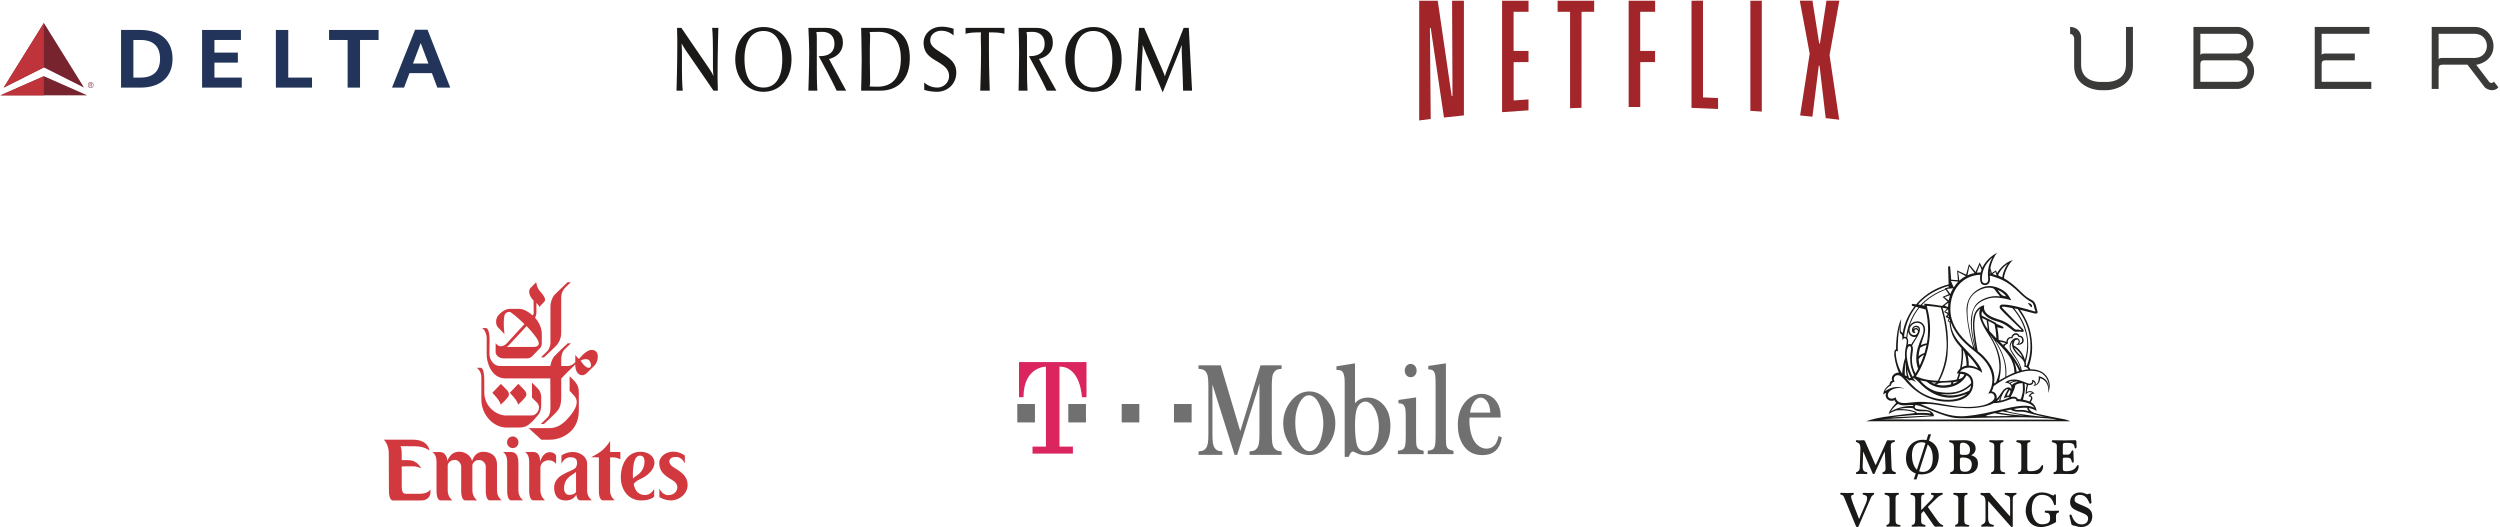 <?xml version="1.0" encoding="UTF-8" standalone="no"?>
<svg width="1128px" height="238px" viewBox="0 0 1128 238" version="1.1" xmlns="http://www.w3.org/2000/svg" xmlns:xlink="http://www.w3.org/1999/xlink" xmlns:sketch="http://www.bohemiancoding.com/sketch/ns">
    <!-- Generator: Sketch 3.2.2 (9983) - http://www.bohemiancoding.com/sketch -->
    <title>Group</title>
    <desc>Created with Sketch.</desc>
    <defs></defs>
    <g id="Welcome" stroke="none" stroke-width="1" fill="none" fill-rule="evenodd" sketch:type="MSPage">
        <g id="Desktop-HD---Why-Us" sketch:type="MSArtboardGroup" transform="translate(-149, -1805)">
            <g id="Group" sketch:type="MSLayerGroup" transform="translate(149, 1805)">
                <g id="Delta" transform="translate(0, 10)" sketch:type="MSShapeGroup">
                    <path d="M19.792,20.416 L37.922,29.53 L19.792,0.369 L1.664,29.53 L19.792,20.416 L19.792,20.416 Z M0.228,33.014 L39.355,33.014 L19.792,24.381 L0.228,33.014 L0.228,33.014 Z" id="Fill-9" fill="#78242F"></path>
                    <path d="M19.792,20.416 L19.792,0.369 L1.664,29.53 L19.792,20.416 L19.792,20.416 Z M0.228,33.014 L19.793,33.014 L19.792,24.381 L0.228,33.014 L0.228,33.014 Z" id="Fill-10" fill="#BF333A"></path>
                    <path d="M40.94,27.021 C41.649,27.021 42.224,27.625 42.224,28.367 C42.224,29.108 41.649,29.712 40.94,29.712 C40.229,29.712 39.653,29.108 39.653,28.367 C39.653,27.625 40.229,27.021 40.94,27.021 L40.94,27.021 Z M40.94,29.512 C41.548,29.512 42.04,29.002 42.04,28.367 C42.04,27.729 41.548,27.216 40.94,27.216 C40.33,27.216 39.84,27.729 39.84,28.367 C39.84,29.002 40.33,29.512 40.94,29.512 L40.94,29.512 Z M40.658,29.135 L40.471,29.135 L40.471,27.586 L41.043,27.586 C41.379,27.586 41.511,27.736 41.511,28.014 C41.511,28.3 41.337,28.42 41.137,28.457 L41.58,29.135 L41.368,29.135 L40.924,28.457 L40.658,28.457 L40.658,29.135 L40.658,29.135 Z M40.658,28.283 L40.897,28.283 C41.101,28.283 41.323,28.272 41.323,28.014 C41.323,27.815 41.151,27.757 40.991,27.757 L40.658,27.757 L40.658,28.283 L40.658,28.283 Z" id="Fill-11" fill="#78242F"></path>
                    <path d="M54.62,29.527 L63.418,29.527 C72.46,29.527 77.855,24.641 77.855,16.521 C77.855,8.405 72.46,3.519 63.418,3.519 L54.62,3.519 L54.62,29.527 L54.62,29.527 Z M60.182,8.037 L63.415,8.037 C69.284,8.037 72.217,11.058 72.217,16.521 C72.217,21.982 69.284,25.008 63.415,25.008 L60.182,25.008 L60.182,8.037 L60.182,8.037 Z" id="Fill-12" fill="#22345A"></path>
                    <path d="M96.749,18.253 L107.325,18.253 L107.325,13.737 L96.749,13.737 L96.749,8.037 L108.704,8.037 L108.704,3.519 L91.185,3.519 L91.185,29.527 L109.095,29.527 L109.095,25.008 L96.749,25.008 L96.749,18.253" id="Fill-13" fill="#22345A"></path>
                    <path d="M140.783,25.008 L130.059,25.008 L130.059,3.519 L124.476,3.519 L124.476,29.527 L140.783,29.527 L140.783,25.008" id="Fill-14" fill="#22345A"></path>
                    <path d="M170.823,3.519 L148.471,3.519 L148.471,8.037 L156.85,8.037 L156.85,29.527 L162.442,29.527 L162.442,8.037 L170.823,8.037 L170.823,3.519" id="Fill-15" fill="#22345A"></path>
                    <path d="M203.147,29.527 L197.321,29.527 L194.881,23.012 L184.749,23.012 L182.317,29.527 L176.875,29.527 L187.288,3.41 L187.288,3.408 L192.906,3.408 L203.147,29.527 L203.147,29.527 Z M193.3,18.662 L189.822,9.431 L186.332,18.662 L193.3,18.662 L193.3,18.662 Z" id="Fill-16" fill="#22345A"></path>
                </g>
                <g id="emirates" transform="translate(173, 127)" fill="#D1393F" sketch:type="MSShapeGroup">
                    <path d="M77.116,6.085 C76.727,6.508 75.361,8.667 75.361,11.341 C75.361,11.982 75.372,27.313 75.361,27.862 C75.339,29.029 74.657,30.691 74.095,31.277 C73.698,31.691 71.264,34.003 71.048,34.246 L72.429,34.268 C72.877,33.819 77.568,29.478 78.058,28.894 C78.696,28.137 80.216,26.218 80.216,23.204 C80.216,22.494 80.224,7.97 80.224,7.329 C80.224,4.947 81.287,3.625 81.834,2.988 C82.396,2.332 84.244,0.723 84.572,0.359 L83.124,0.314 C82.774,0.68 77.598,5.559 77.116,6.085" id="Fill-17"></path>
                    <path d="M65.506,66.161 L71.248,71.4 L75.092,71.4 C79.003,71.4 82.576,69.653 84.934,67.191 C87.294,64.726 88.162,61.417 88.162,58.32 L88.162,49.732 C88.162,46.846 86.426,45.167 85.944,44.664 C85.681,44.389 84.009,42.742 84.009,42.742 L84.009,49.331 C84.009,49.331 85.852,51.319 86.215,51.722 C87.918,53.612 87.9,57.053 82.507,62.543 C81.563,63.504 78.869,66.161 75.161,66.161 L65.506,66.161" id="Fill-18"></path>
                    <path d="M81.478,30.916 C80.837,31.623 80.224,33.353 80.224,34.877 L80.224,38.129 L83.381,38.129 C84.608,38.129 86.229,36.962 86.579,36.344 C86.601,36.299 86.579,33.119 86.579,33.119 C86.579,33.119 87.39,34.331 88.266,34.972 C88.595,34.538 91.47,30.897 93.877,30.877 C97.897,30.843 96.987,36.139 95.345,37.832 C94.813,38.378 92.44,40.652 91.705,41.381 C89.808,43.269 86.558,42.365 86.558,37.488 C86.558,37.488 83.072,40.946 82.549,41.404 C82.023,41.861 80.224,43.852 80.224,43.852 L80.224,52.42 C80.224,56.529 78.929,57.908 77.856,59.144 C77.439,59.623 73.008,63.844 72.417,64.303 L70.968,64.337 C70.968,64.337 73.561,61.874 74.082,61.311 C74.673,60.67 75.361,59.369 75.361,57.201 C75.361,56.652 75.295,43.737 75.295,43.737 L55.142,43.737 C48.131,43.737 46.633,35.612 46.589,33.439 C46.578,32.799 46.589,26.309 46.589,25.303 C46.589,23.967 45.771,21.714 44.465,21.019 L46.441,21.019 C46.669,21.119 47.912,21.642 47.912,26.624 C47.912,26.624 47.827,32.421 47.827,32.73 C47.827,35.255 49.75,38.152 52.529,38.152 C53.098,38.152 75.339,38.129 75.339,38.129 C75.361,37.488 75.974,35.058 77.069,33.774 C77.691,33.05 82.584,28.374 83.143,27.925 L84.591,27.908 C84.373,28.117 82.007,30.334 81.478,30.916 L81.478,30.916 Z M88.967,35.796 C88.967,35.796 90.287,37.626 90.917,38.152 C93.374,40.212 94.539,38.001 92.892,35.635 C92.239,34.703 89.712,34.972 88.967,35.796 L88.967,35.796 Z" id="Fill-19"></path>
                    <path d="M64.509,51.144 C64.509,52.294 60.99,55.348 60.784,55.563 C60.53,54.324 59.643,52.955 57.02,50.215 L60.87,46.194 C63.449,48.891 64.509,49.466 64.509,51.144" id="Fill-20"></path>
                    <path d="M71.185,5.052 C71.957,5.859 73.619,8.047 72.622,9.09 C71.741,10.011 70.375,11.47 70.375,11.47 C70.306,10.943 69.027,9.677 69.027,9.677 C69.027,9.677 69.038,13.56 69.027,14.041 C68.984,15.794 68.351,16.295 68.351,16.295 C68.351,16.295 71.453,19.509 71.453,23.638 C71.453,25.64 71.461,27.482 71.461,27.88 C71.461,28.726 71.256,29.381 70.692,30.031 C70.412,30.353 67.538,33.37 67.099,33.782 C66.267,34.566 65.391,34.697 64.734,34.697 L54.041,34.697 C52.356,34.697 50.623,33.325 50.623,31.952 C50.623,31.609 50.645,27.811 50.645,27.811 C51.193,28.475 51.751,29.25 53.098,29.229 C54.15,29.212 55.257,28.349 55.552,28.04 C55.859,27.717 63.641,19.22 63.641,19.22 C63.641,19.22 59.996,15.691 57.595,14.015 C56.423,13.195 54.868,14.23 54.632,15.308 C53.896,18.688 54.632,23.758 54.632,23.758 C54.632,23.758 52.252,21.279 51.68,20.682 C50.492,19.438 50.535,16.623 51.951,15.145 C52.175,14.91 54.334,12.362 57.074,12.362 L61.343,12.362 C64.207,12.362 67.341,15.342 67.341,15.342 C67.341,15.342 67.801,14.816 67.801,14.307 C67.801,12.774 67.745,8.639 67.745,8.639 C65.591,6.388 65.297,4.066 66.33,2.988 C68.258,0.975 68.959,0.265 68.959,0.265 C68.959,0.265 68.937,2.707 71.185,5.052 L71.185,5.052 Z M57.77,27.49 C56.716,28.643 56.532,28.932 55.547,29.55 L67.59,29.55 C70.854,29.55 70.205,27.434 69.618,26.367 C68.419,24.179 64.629,20.113 64.629,20.113 C64.629,20.113 57.989,27.247 57.77,27.49 L57.77,27.49 Z" id="Fill-21"></path>
                    <path d="M44.038,38.939 L42.061,38.939 C42.061,38.939 44.185,40.157 44.185,43.3 L44.185,53.337 C44.185,59.87 49.344,65.909 55.613,65.909 L60.848,65.909 C63.992,65.909 65.095,65.115 66.995,63.353 C67.691,62.706 68.597,61.645 68.928,61.259 C70.024,59.978 71.19,58.943 71.19,55.58 L71.19,52.294 C71.19,49.454 69.616,48.273 68.855,47.478 C68.367,46.969 67.028,45.633 67.028,45.633 L67.028,52.362 C67.028,52.362 68.348,53.83 68.928,54.307 C71.647,56.549 69.484,60.442 66.962,60.442 C66.458,60.442 56.165,60.445 55.464,60.464 C51.231,60.573 45.508,56.63 45.508,49.998 L45.508,44.543 C45.508,38.939 44.038,38.939 44.038,38.939" id="Fill-22"></path>
                    <path d="M56.639,51.162 C56.639,52.308 53.12,55.365 52.915,55.58 C52.663,54.341 51.774,52.972 49.15,50.232 L53,46.211 C55.582,48.908 56.639,49.48 56.639,51.162" id="Fill-23"></path>
                    <path d="M16.384,95.803 C15.757,95.803 10.918,95.795 10.226,95.795 C8.283,95.795 8.432,94.11 8.262,92.671 L8.262,83.443 C8.262,83.443 9.609,83.409 11.137,83.409 C12.843,83.409 14.968,83.146 17.035,84.367 C17.035,84.367 15.549,80.624 11.126,80.624 L8.262,80.624 L8.262,78.81 L8.262,77.666 C8.262,77.666 8.262,75.09 7.659,74.329 C7.659,74.329 11.468,74.343 11.728,74.343 C15.25,74.346 17.972,74.289 20.803,76.259 C20.803,76.259 20.261,71.392 13.459,71.392 L0.173,71.392 C0.173,71.392 2.479,73.454 2.415,77.652 L2.479,94.468 C2.479,98.689 4.096,98.806 4.096,98.806 L8.634,98.806 L10.737,98.806 L17.191,98.806 C20.159,98.806 21.192,96.589 21.192,95.389 L21.236,93.776 C21.236,93.776 20.294,95.803 16.384,95.803" id="Fill-24"></path>
                    <path d="M51.242,94.382 L51.242,82.619 C51.242,78.055 47.671,76.843 45.012,76.843 C41.491,76.843 40.437,79.914 39.988,80.97 C39.202,78.106 36.458,76.809 34.207,76.809 C29.954,76.809 28.875,81.038 28.875,81.038 C28.875,81.038 28.775,76.954 25.36,76.954 L22.014,76.963 C22.014,76.963 23.952,77.795 23.952,81.324 L23.946,94.385 C23.946,98.697 25.611,98.772 25.611,98.772 L31.126,98.772 C30.984,98.697 29.01,97.142 29.01,94.348 L29.01,82.763 C29.078,82.248 29.911,80.498 32.29,80.498 C33.637,80.498 35.119,81.964 35.086,83.615 L35.08,94.379 C35.08,98.755 36.724,98.766 36.724,98.766 L42.26,98.766 C42.26,98.766 40.144,97.21 40.144,94.342 L40.127,82.754 C40.335,82.108 41.064,80.534 43.153,80.534 C44.818,80.534 46.212,82.002 46.179,83.652 C46.179,83.652 46.168,93.478 46.173,94.39 C46.198,98.795 47.817,98.755 47.817,98.755 C50.7,98.755 53.353,98.766 53.353,98.766 C53.353,98.766 51.242,97.242 51.242,94.382" id="Fill-25"></path>
                    <path d="M60.916,94.376 C60.916,97.276 63.041,98.766 63.041,98.766 C63.041,98.766 60.407,98.755 57.526,98.755 C57.526,98.755 55.834,98.781 55.834,94.41 L55.834,94.39 L55.839,81.292 C55.839,77.838 53.923,76.951 53.923,76.951 L57.269,76.951 C58.449,76.951 60.906,76.951 60.906,81.836 L60.897,94.356 L60.916,94.376" id="Fill-26"></path>
                    <path d="M77.908,78.599 C77.908,78.599 77.376,77.028 75.084,77.028 C71.62,77.028 70.777,81.327 70.777,81.327 C70.495,77.93 69.624,76.925 67.179,76.925 L63.833,76.934 C63.833,76.934 65.772,77.763 65.772,81.292 L65.765,94.371 C65.765,98.686 67.43,98.757 67.43,98.757 L72.945,98.757 C72.803,98.686 70.829,97.13 70.829,94.336 L70.834,83.628 C70.979,82.657 71.459,81.91 72.187,81.418 C74.005,80.189 76.486,80.48 77.908,82.294 L77.908,78.599" id="Fill-27"></path>
                    <path d="M103.644,79.388 C105.512,79.388 106.906,80.24 106.906,80.24 L106.922,76.949 L102.284,76.949 L102.286,71.958 C102.286,71.958 101.068,74.16 98.573,76.299 C97.007,77.644 93.718,79.302 93.718,79.302 L97.22,79.368 L97.215,94.545 C97.215,98.755 98.899,98.755 98.899,98.755 C101.925,98.755 104.409,98.766 104.409,98.766 C104.409,98.766 102.278,97.276 102.278,94.508 L102.284,79.379 C103.738,79.385 102.735,79.388 103.644,79.388" id="Fill-28"></path>
                    <path d="M120.414,85.977 C117.32,89.358 114.891,88.828 112.946,91.305 C112.946,91.308 113.258,94.662 115.715,95.846 C116.556,96.252 119.962,97.536 122.169,93.559 L122.153,97.079 C122.153,97.079 120.737,98.798 116.241,98.798 C110.822,98.798 107.111,94.348 107.111,88.313 C107.111,82.38 110.137,76.871 115.849,76.84 C121.449,76.809 124.48,81.533 120.414,85.977 L120.414,85.977 Z M117.027,84.593 C117.944,82.825 118.664,78.338 115.534,78.584 C111.908,78.868 112.598,88.937 112.598,88.937 C113.812,87.561 115.63,87.281 117.027,84.593 L117.027,84.593 Z" id="Fill-29"></path>
                    <path d="M58.353,75.186 C59.774,75.186 60.927,74.008 60.927,72.556 C60.927,71.103 59.774,69.925 58.353,69.925 C56.932,69.925 55.78,71.103 55.78,72.556 C55.78,74.008 56.932,75.186 58.353,75.186" id="Fill-30"></path>
                    <path d="M83.655,96.292 C82.396,96.292 81.498,94.925 81.498,93.524 C81.498,88.079 85.766,87.327 86.907,85.874 L86.916,95.054 C86.413,95.522 85.9,96.292 83.655,96.292 L83.655,96.292 Z M86.907,83.772 C85.624,86.12 75.643,86.617 77.173,94.679 C77.779,97.877 79.819,98.809 82.385,98.809 C84.876,98.809 86.375,97.45 87.001,96.187 C87.373,98.615 88.549,98.755 88.549,98.755 C91.432,98.755 94.064,98.766 94.064,98.766 C94.064,98.766 91.916,97.276 91.916,94.399 L91.916,82.142 C91.916,79.211 88.803,76.928 85.495,76.928 C82.316,76.928 80.317,78.527 80.317,78.527 L80.317,82.331 C80.317,82.331 81.451,79.317 84.329,79.317 C87.135,79.317 87.343,80.778 87.327,81.507 C87.327,81.507 87.609,82.494 86.907,83.772 L86.907,83.772 Z" id="Fill-31"></path>
                    <path d="M132.624,92.843 C132.654,94.385 131.334,96.41 128.525,96.41 C125.649,96.41 124.5,93.335 124.5,93.335 L124.5,97.231 C124.5,97.231 126.575,98.775 129.754,98.775 C133.528,98.775 137.342,95.78 137.257,91.61 C137.229,90.144 136.729,88.894 135.962,87.816 C134.685,86.028 132.361,84.779 130.562,83.623 C129.534,82.962 128.99,81.782 128.977,81.367 C128.946,80.637 129.285,79.162 132.095,79.162 C134.836,79.162 136.003,82.176 136.003,82.176 L135.992,78.527 C135.992,78.527 133.894,76.788 130.715,76.788 C127.407,76.788 124.403,79.07 124.461,82.002 C124.513,84.575 125.55,86.243 127.566,87.813 C128.364,88.433 129.314,89.037 130.414,89.675 C132.019,90.604 132.602,91.743 132.624,92.843" id="Fill-32"></path>
                </g>
                <g id="nordstrom" transform="translate(305, 12)" fill="#1A1918" sketch:type="MSShapeGroup">
                    <path d="M39.499,0.192 C47.106,0.192 52.136,6.063 52.136,14.742 C52.136,23.42 46.983,29.419 39.499,29.419 C32.015,29.419 26.739,23.166 26.739,14.742 C26.739,6.191 32.015,0.192 39.499,0.192 L39.499,0.192 Z M39.499,27.505 C45.02,27.505 47.965,22.91 47.965,14.742 C47.965,6.701 45.02,1.979 39.499,1.979 C33.978,1.979 30.91,6.701 30.91,14.487 C30.91,22.91 33.855,27.505 39.499,27.505 L39.499,27.505 Z" id="Fill-37"></path>
                    <path d="M105.506,14.231 C105.506,23.293 100.599,28.909 92.133,28.909 L83.545,28.909 C83.545,28.909 83.79,19.974 83.79,14.742 C83.79,9.637 83.545,0.575 83.545,0.575 L93.36,0.575 C101.335,0.575 105.506,5.297 105.506,14.231 L105.506,14.231 Z M101.458,14.359 C101.458,6.701 98.023,2.362 91.397,2.362 C88.453,2.362 87.348,2.489 87.348,2.489 C87.348,2.489 87.594,3.128 87.594,4.276 C87.471,6.701 87.471,11.296 87.471,14.742 C87.471,18.57 87.594,22.527 87.594,24.952 C87.594,26.229 87.348,26.994 87.348,26.994 C87.348,26.994 88.453,27.122 90.906,27.122 C97.9,27.122 101.458,22.655 101.458,14.359 L101.458,14.359 Z" id="Fill-38"></path>
                    <path d="M188.323,0.192 C196.052,0.192 201.083,6.063 201.083,14.742 C201.083,23.42 195.93,29.419 188.323,29.419 C180.839,29.419 175.686,23.166 175.686,14.742 C175.686,6.191 180.839,0.192 188.323,0.192 L188.323,0.192 Z M188.323,27.505 C193.844,27.505 196.911,22.91 196.911,14.742 C196.911,6.701 193.844,1.979 188.323,1.979 C182.802,1.979 179.857,6.701 179.857,14.487 C179.857,22.91 182.802,27.505 188.323,27.505 L188.323,27.505 Z" id="Fill-39"></path>
                    <path d="M2.692,18.954 C2.692,25.846 3.06,28.909 3.06,28.909 L0.238,28.909 C0.238,28.909 0.606,17.55 0.606,6.573 C0.606,4.659 0.483,0.575 0.483,0.575 L2.446,0.575 C2.446,0.575 10.053,11.806 15.083,19.081 C15.697,19.974 16.433,21.251 16.924,22.272 C16.924,22.272 16.678,20.358 16.678,18.57 L16.678,10.53 C16.678,3.383 16.31,0.575 16.31,0.575 L19.133,0.575 C19.133,0.575 18.764,11.041 18.764,23.038 C18.764,24.187 18.887,28.909 18.887,28.909 L16.924,28.909 C16.924,28.909 9.44,17.933 4.286,10.53 C3.55,9.381 3.06,8.616 2.569,7.595 C2.569,7.595 2.692,10.019 2.692,11.296 L2.692,18.954" id="Fill-40"></path>
                    <path d="M118.144,27.505 C121.334,27.377 123.665,24.569 123.174,21.506 C122.806,19.081 121.089,17.678 118.144,15.89 C114.34,13.721 112.132,12.061 111.764,8.233 C111.273,3.51 114.954,0.192 119.493,0.064 C122.07,-0.063 124.401,0.702 125.26,0.958 L125.26,4.021 C125.26,4.021 123.174,1.851 119.739,1.851 C117.285,1.851 114.708,3.383 114.708,6.191 C114.708,8.616 116.671,9.892 119.861,11.934 C124.278,14.614 126.486,16.784 126.486,20.74 C126.486,25.846 122.561,29.419 117.776,29.419 C115.322,29.419 112.868,28.909 112.009,28.526 L112.009,25.208 C112.009,25.208 114.34,27.632 118.144,27.505" id="Fill-41"></path>
                    <path d="M148.203,0.575 L148.203,3.255 C148.203,3.255 146.24,2.617 142.927,2.617 L141.209,2.617 L141.209,4.404 L141.209,10.913 C141.209,18.826 141.578,28.909 141.578,28.909 L137.284,28.909 C137.284,28.909 137.652,18.826 137.652,10.913 C137.652,9.509 137.529,4.404 137.529,4.404 C137.529,3.383 137.652,2.617 137.652,2.617 L135.812,2.617 C132.621,2.617 130.658,3.255 130.658,3.255 L130.658,0.575 L148.203,0.575" id="Fill-42"></path>
                    <path d="M232.86,28.909 L228.811,28.909 C228.811,28.909 228.565,18.57 228.198,11.296 L228.198,8.233 C228.198,8.233 227.707,9.637 227.093,11.169 L219.609,29.675 C219.609,29.675 215.438,19.719 212.125,12.189 C211.634,11.169 211.021,9.126 210.53,8.233 C210.653,9.764 210.53,11.423 210.407,12.572 C209.917,19.974 209.794,28.909 209.794,28.909 L207.218,28.909 L208.935,0.575 L211.266,0.575 C211.266,0.575 216.296,12.317 219.486,19.592 C219.854,20.485 220.345,21.506 220.591,22.527 C220.836,21.379 221.204,20.485 221.572,19.592 C224.517,12.317 229.056,0.575 229.056,0.575 L231.387,0.575 L232.86,28.909" id="Fill-43"></path>
                    <path d="M170.042,7.212 C170.042,11.041 167.833,13.593 163.785,14.614 C166.361,19.592 171.637,28.909 171.637,28.909 L167.343,28.909 C167.343,28.909 165.134,24.059 159.245,13.338 L159.613,13.338 C164.03,13.338 166.361,11.423 166.361,7.722 C166.361,4.531 164.398,2.362 160.84,2.362 C159.736,2.362 158.141,2.489 158.141,2.489 C158.141,2.489 158.386,3.128 158.386,4.914 L158.386,19.464 C158.386,25.846 158.632,28.909 158.632,28.909 L154.583,28.909 C154.583,28.909 154.828,17.805 154.828,11.934 C154.828,7.978 154.583,0.575 154.583,0.575 L162.558,0.575 C167.465,0.575 170.042,3 170.042,7.212" id="Fill-44"></path>
                    <path d="M75.324,7.212 C75.324,11.041 72.994,13.593 69.067,14.614 C71.644,19.592 76.797,28.909 76.797,28.909 L72.503,28.909 C72.503,28.909 70.295,24.059 64.405,13.338 L64.896,13.338 C69.19,13.338 71.521,11.423 71.521,7.722 C71.521,4.531 69.558,2.362 66,2.362 C65.018,2.362 63.301,2.489 63.301,2.489 C63.301,2.489 63.546,3.128 63.546,4.914 L63.546,19.464 C63.546,25.846 63.792,28.909 63.792,28.909 L59.743,28.909 C59.743,28.909 60.111,17.805 60.111,11.934 C60.111,7.978 59.743,0.575 59.743,0.575 L67.841,0.575 C72.626,0.575 75.324,3 75.324,7.212" id="Fill-45"></path>
                </g>
                <g id="tmobile" transform="translate(459, 163.322)" sketch:type="MSShapeGroup">
                    <path d="M0.003,18.957 L7.968,18.957 L7.968,27.276 L0.003,27.276 L0.003,18.957 Z" id="Fill-46" fill="#6F706F"></path>
                    <path d="M23.013,18.957 L30.978,18.957 L30.978,27.276 L23.013,27.276 L23.013,18.957 Z" id="Fill-47" fill="#6F706F"></path>
                    <path d="M47.104,18.957 L55.069,18.957 L55.069,27.276 L47.104,27.276 L47.104,18.957 Z" id="Fill-48" fill="#6F706F"></path>
                    <path d="M70.704,18.957 L78.669,18.957 L78.669,27.276 L70.704,27.276 L70.704,18.957 Z" id="Fill-49" fill="#6F706F"></path>
                    <path d="M118.793,2.635 C117.988,2.693 117.342,2.843 116.856,3.084 C116.367,3.325 115.92,3.725 115.511,4.284 C115.201,4.689 114.966,5.138 114.813,5.629 C114.656,6.121 114.551,6.743 114.495,7.495 C114.395,8.498 114.345,9.683 114.345,11.053 L114.345,32.372 C114.345,34.359 114.43,35.834 114.6,36.798 C114.769,37.763 115.073,38.534 115.511,39.113 C116.287,40.135 117.38,40.694 118.793,40.79 L118.793,41.42 L105.284,41.42 L105.284,40.79 C106.101,40.733 106.762,40.574 107.262,40.313 C107.764,40.053 108.213,39.653 108.607,39.113 C109.045,38.496 109.345,37.709 109.509,36.755 C109.67,35.8 109.752,34.34 109.752,32.372 L109.752,6.511 L98.847,41.42 L98.402,41.42 L87.562,7.032 L87.562,32.372 C87.562,34.359 87.645,35.825 87.806,36.77 C87.968,37.715 88.268,38.496 88.706,39.113 C89.101,39.672 89.549,40.077 90.05,40.327 C90.551,40.579 91.205,40.733 92.01,40.79 L92.01,41.42 L82.256,41.42 L82.256,40.79 C83.062,40.733 83.714,40.579 84.215,40.327 C84.716,40.077 85.164,39.672 85.561,39.113 C85.996,38.496 86.297,37.709 86.46,36.755 C86.622,35.8 86.703,34.34 86.703,32.372 L86.703,11.053 C86.703,10.166 86.683,9.327 86.641,8.536 C86.569,7.11 86.407,6.069 86.153,5.412 C85.801,4.506 85.316,3.836 84.703,3.402 C84.089,2.967 83.273,2.713 82.256,2.635 L82.256,2.005 L91.44,2.005 L100.599,32.893 L110.094,2.005 L118.793,2.005 L118.793,2.635 L118.793,2.635 Z" id="Fill-50" fill="#6F706F"></path>
                    <path d="M118.793,2.635 C117.988,2.693 117.342,2.843 116.856,3.084 C116.367,3.325 115.92,3.725 115.511,4.284 C115.201,4.689 114.966,5.138 114.813,5.629 C114.656,6.121 114.551,6.743 114.495,7.495 C114.395,8.498 114.345,9.683 114.345,11.053 L114.345,32.372 C114.345,34.359 114.43,35.834 114.6,36.798 C114.769,37.763 115.073,38.534 115.511,39.113 C116.287,40.135 117.38,40.694 118.793,40.79 L118.793,41.42 L105.284,41.42 L105.284,40.79 C106.101,40.733 106.762,40.574 107.262,40.313 C107.764,40.053 108.213,39.653 108.607,39.113 C109.045,38.496 109.345,37.709 109.509,36.755 C109.67,35.8 109.752,34.34 109.752,32.372 L109.752,6.511 L98.847,41.42 L98.402,41.42 L87.562,7.032 L87.562,32.372 C87.562,34.359 87.645,35.825 87.806,36.77 C87.968,37.715 88.268,38.496 88.706,39.113 C89.101,39.672 89.549,40.077 90.05,40.327 C90.551,40.579 91.205,40.733 92.01,40.79 L92.01,41.42 L82.256,41.42 L82.256,40.79 C83.062,40.733 83.714,40.579 84.215,40.327 C84.716,40.077 85.164,39.672 85.561,39.113 C85.996,38.496 86.297,37.709 86.46,36.755 C86.622,35.8 86.703,34.34 86.703,32.372 L86.703,11.053 C86.703,10.166 86.683,9.327 86.641,8.536 C86.569,7.11 86.407,6.069 86.153,5.412 C85.801,4.506 85.316,3.836 84.703,3.402 C84.089,2.967 83.273,2.713 82.256,2.635 L82.256,2.005 L91.44,2.005 L100.599,32.893 L110.094,2.005 L118.793,2.005 L118.793,2.635 L118.793,2.635 Z" id="Stroke-51" stroke="#6F706F" stroke-width="0.966"></path>
                    <path d="M120.524,27.697 C120.524,24.315 121.481,21.298 123.397,18.646 C125.729,15.431 128.515,13.823 131.756,13.823 C134.997,13.823 137.776,15.431 140.091,18.646 C142.006,21.318 142.965,24.346 142.965,27.728 C142.965,31.069 142.054,34.044 140.234,36.653 C137.999,39.868 135.173,41.476 131.756,41.476 C128.339,41.476 125.505,39.868 123.255,36.653 C122.375,35.401 121.702,34.002 121.23,32.456 C120.759,30.911 120.524,29.325 120.524,27.697 L120.524,27.697 Z M124.877,27.336 C124.877,30.967 125.5,34.044 126.747,36.567 C128.152,39.385 129.87,40.792 131.9,40.792 C132.763,40.792 133.601,40.48 134.418,39.854 C135.231,39.228 135.935,38.351 136.527,37.225 C137.15,36.057 137.653,34.592 138.036,32.828 C138.419,31.065 138.612,29.36 138.612,27.712 C138.612,26.002 138.409,24.275 138.001,22.533 C137.593,20.791 137.046,19.295 136.359,18.043 C135.049,15.685 133.443,14.506 131.541,14.506 C129.734,14.506 128.176,15.748 126.866,18.231 C125.54,20.713 124.877,23.749 124.877,27.336 L124.877,27.336 Z" id="Fill-52" fill="#6F706F"></path>
                    <path d="M120.524,27.697 C120.524,24.315 121.481,21.298 123.397,18.646 C125.729,15.431 128.515,13.823 131.756,13.823 C134.997,13.823 137.776,15.431 140.091,18.646 C142.006,21.318 142.965,24.346 142.965,27.728 C142.965,31.069 142.054,34.044 140.234,36.653 C137.999,39.868 135.173,41.476 131.756,41.476 C128.339,41.476 125.505,39.868 123.255,36.653 C122.375,35.401 121.702,34.002 121.23,32.456 C120.759,30.911 120.524,29.325 120.524,27.697 L120.524,27.697 Z M124.877,27.336 C124.877,30.967 125.5,34.044 126.747,36.567 C128.152,39.385 129.87,40.792 131.9,40.792 C132.763,40.792 133.601,40.48 134.418,39.854 C135.231,39.228 135.935,38.351 136.527,37.225 C137.15,36.057 137.653,34.592 138.036,32.828 C138.419,31.065 138.612,29.36 138.612,27.712 C138.612,26.002 138.409,24.275 138.001,22.533 C137.593,20.791 137.046,19.295 136.359,18.043 C135.049,15.685 133.443,14.506 131.541,14.506 C129.734,14.506 128.176,15.748 126.866,18.231 C125.54,20.713 124.877,23.749 124.877,27.336 L124.877,27.336 Z" id="Stroke-53" stroke="#6F706F" stroke-width="1.072"></path>
                    <path d="M151.865,20.11 C152.534,19.136 153.17,18.416 153.775,17.947 C155.001,17.03 156.467,16.571 158.171,16.571 C160.59,16.571 162.698,17.485 164.497,19.312 C166.726,21.554 167.841,24.719 167.841,28.807 C167.841,32.896 166.771,36.118 164.634,38.472 C162.785,40.526 160.416,41.553 157.529,41.553 C156.012,41.553 154.729,41.308 153.678,40.819 L152.337,40.17 C151.97,40.001 151.643,39.916 151.356,39.916 C150.542,39.916 149.825,40.712 149.203,42.304 L148.231,42.304 L148.231,8.998 C148.231,6.878 147.947,5.359 147.379,4.441 C146.811,3.524 145.855,3.064 144.512,3.064 L144.512,2.402 L151.865,1.21 L151.865,20.11 L151.865,20.11 Z M151.865,28.683 C151.865,30.702 151.96,32.56 152.151,34.258 C152.341,35.956 152.587,37.191 152.888,37.964 C153.252,38.888 153.795,39.614 154.516,40.142 C155.237,40.671 156.057,40.935 156.977,40.935 C158.91,40.935 160.507,39.841 161.767,37.653 C163.027,35.465 163.657,32.682 163.657,29.306 C163.657,27.533 163.451,25.849 163.039,24.255 C162.627,22.661 162.04,21.308 161.279,20.195 C160.677,19.271 160.012,18.568 159.283,18.086 C158.553,17.606 157.809,17.365 157.048,17.365 C156.128,17.365 155.273,17.7 154.48,18.37 C153.688,19.04 153.102,19.912 152.721,20.987 C152.151,22.572 151.865,25.137 151.865,28.683 L151.865,28.683 Z" id="Fill-54" fill="#6F706F"></path>
                    <path d="M151.865,20.11 C152.534,19.136 153.17,18.416 153.775,17.947 C155.001,17.03 156.467,16.571 158.171,16.571 C160.59,16.571 162.698,17.485 164.497,19.312 C166.726,21.554 167.841,24.719 167.841,28.807 C167.841,32.896 166.771,36.118 164.634,38.472 C162.785,40.526 160.416,41.553 157.529,41.553 C156.012,41.553 154.729,41.308 153.678,40.819 L152.337,40.17 C151.97,40.001 151.643,39.916 151.356,39.916 C150.542,39.916 149.825,40.712 149.203,42.304 L148.231,42.304 L148.231,8.998 C148.231,6.878 147.947,5.359 147.379,4.441 C146.811,3.524 145.855,3.064 144.512,3.064 L144.512,2.402 L151.865,1.21 L151.865,20.11 L151.865,20.11 Z M151.865,28.683 C151.865,30.702 151.96,32.56 152.151,34.258 C152.341,35.956 152.587,37.191 152.888,37.964 C153.252,38.888 153.795,39.614 154.516,40.142 C155.237,40.671 156.057,40.935 156.977,40.935 C158.91,40.935 160.507,39.841 161.767,37.653 C163.027,35.465 163.657,32.682 163.657,29.306 C163.657,27.533 163.451,25.849 163.039,24.255 C162.627,22.661 162.04,21.308 161.279,20.195 C160.677,19.271 160.012,18.568 159.283,18.086 C158.553,17.606 157.809,17.365 157.048,17.365 C156.128,17.365 155.273,17.7 154.48,18.37 C153.688,19.04 153.102,19.912 152.721,20.987 C152.151,22.572 151.865,25.137 151.865,28.683 L151.865,28.683 Z" id="Stroke-55" stroke="#6F706F" stroke-width="1.019"></path>
                    <path d="M172.491,17.586 L179.422,16.571 L179.422,32.896 L179.446,35.043 C179.446,36.323 179.509,37.26 179.639,37.853 C179.765,38.446 180.014,38.94 180.381,39.336 C180.827,39.845 181.651,40.23 182.848,40.494 L182.848,41.067 L172.243,41.067 L172.243,40.494 C173.199,40.343 173.886,40.132 174.301,39.859 C174.718,39.585 175.053,39.12 175.309,38.461 C175.484,38.028 175.608,37.374 175.679,36.498 C175.75,35.623 175.788,34.357 175.788,32.7 L175.788,25.727 C175.788,23.788 175.748,22.428 175.667,21.647 C175.587,20.866 175.41,20.231 175.138,19.741 C174.865,19.214 174.535,18.833 174.151,18.598 C173.767,18.362 173.212,18.216 172.491,18.16 L172.491,17.586 L172.491,17.586 Z M177.499,6.375 C176.87,6.375 176.35,6.139 175.939,5.666 C175.528,5.194 175.323,4.599 175.323,3.881 C175.323,3.182 175.531,2.592 175.951,2.11 C176.37,1.628 176.886,1.387 177.499,1.387 C178.112,1.387 178.627,1.628 179.047,2.11 C179.466,2.592 179.675,3.182 179.675,3.881 C179.675,4.599 179.47,5.194 179.059,5.666 C178.648,6.139 178.128,6.375 177.499,6.375 L177.499,6.375 Z" id="Fill-56" fill="#6F706F"></path>
                    <path d="M172.491,17.586 L179.422,16.571 L179.422,32.896 L179.446,35.043 C179.446,36.323 179.509,37.26 179.639,37.853 C179.765,38.446 180.014,38.94 180.381,39.336 C180.827,39.845 181.651,40.23 182.848,40.494 L182.848,41.067 L172.243,41.067 L172.243,40.494 C173.199,40.343 173.886,40.132 174.301,39.859 C174.718,39.585 175.053,39.12 175.309,38.461 C175.484,38.028 175.608,37.374 175.679,36.498 C175.75,35.623 175.788,34.357 175.788,32.7 L175.788,25.727 C175.788,23.788 175.748,22.428 175.667,21.647 C175.587,20.866 175.41,20.231 175.138,19.741 C174.865,19.214 174.535,18.833 174.151,18.598 C173.767,18.362 173.212,18.216 172.491,18.16 L172.491,17.586 L172.491,17.586 Z M177.499,6.375 C176.87,6.375 176.35,6.139 175.939,5.666 C175.528,5.194 175.323,4.599 175.323,3.881 C175.323,3.182 175.531,2.592 175.951,2.11 C176.37,1.628 176.886,1.387 177.499,1.387 C178.112,1.387 178.627,1.628 179.047,2.11 C179.466,2.592 179.675,3.182 179.675,3.881 C179.675,4.599 179.47,5.194 179.059,5.666 C178.648,6.139 178.128,6.375 177.499,6.375 L177.499,6.375 Z" id="Stroke-57" stroke="#6F706F" stroke-width="1.019"></path>
                    <path d="M185.952,2.226 L192.883,1.21 L192.883,32.864 L192.906,35.02 C192.906,36.305 192.97,37.246 193.098,37.842 C193.226,38.438 193.473,38.934 193.84,39.331 C194.287,39.841 195.109,40.229 196.306,40.494 L196.306,41.067 L185.698,41.067 L185.698,40.494 C186.657,40.343 187.344,40.13 187.761,39.856 C188.176,39.582 188.513,39.114 188.769,38.452 C188.945,38.018 189.069,37.361 189.14,36.483 C189.211,35.604 189.248,34.332 189.248,32.669 L189.248,10.413 C189.248,8.486 189.208,7.125 189.128,6.331 C189.047,5.537 188.87,4.894 188.598,4.403 C188.326,3.874 187.996,3.496 187.612,3.269 C187.227,3.042 186.673,2.9 185.952,2.844 L185.952,2.226 L185.952,2.226 Z" id="Fill-58" fill="#6F706F"></path>
                    <path d="M185.952,2.226 L192.883,1.21 L192.883,32.864 L192.906,35.02 C192.906,36.305 192.97,37.246 193.098,37.842 C193.226,38.438 193.473,38.934 193.84,39.331 C194.287,39.841 195.109,40.229 196.306,40.494 L196.306,41.067 L185.698,41.067 L185.698,40.494 C186.657,40.343 187.344,40.13 187.761,39.856 C188.176,39.582 188.513,39.114 188.769,38.452 C188.945,38.018 189.069,37.361 189.14,36.483 C189.211,35.604 189.248,34.332 189.248,32.669 L189.248,10.413 C189.248,8.486 189.208,7.125 189.128,6.331 C189.047,5.537 188.87,4.894 188.598,4.403 C188.326,3.874 187.996,3.496 187.612,3.269 C187.227,3.042 186.673,2.9 185.952,2.844 L185.952,2.226 L185.952,2.226 Z" id="Stroke-59" stroke="#6F706F" stroke-width="1.019"></path>
                    <path d="M203.557,24.549 C203.5,25.536 203.472,26.251 203.472,26.695 C203.472,28.447 203.674,30.16 204.078,31.831 C204.484,33.504 205.036,34.894 205.735,36.002 C206.449,37.13 207.334,38.017 208.389,38.661 C209.446,39.305 210.552,39.628 211.712,39.628 C212.568,39.628 213.382,39.445 214.153,39.078 C214.921,38.712 215.561,38.203 216.069,37.551 C216.641,36.839 217.132,35.7 217.546,34.132 L218.053,34.344 C217.638,36.711 216.749,38.498 215.384,39.701 C214.021,40.905 212.205,41.507 209.94,41.507 C207.977,41.507 206.292,41.115 204.889,40.332 C203.484,39.55 202.296,38.345 201.324,36.719 C199.966,34.451 199.288,31.661 199.288,28.349 C199.288,23.832 200.573,20.289 203.145,17.719 C205.014,15.853 207.145,14.92 209.541,14.92 C210.817,14.92 211.999,15.205 213.084,15.775 C214.17,16.345 215.088,17.17 215.839,18.249 C217.005,19.93 217.588,22.029 217.588,24.549 L203.557,24.549 L203.557,24.549 Z M213.996,23.375 C213.884,21.375 213.59,19.836 213.115,18.756 C212.684,17.777 212.112,17.002 211.398,16.432 C210.682,15.863 209.92,15.578 209.11,15.578 C207.743,15.578 206.548,16.317 205.523,17.797 C204.499,19.276 203.891,21.136 203.701,23.375 L213.996,23.375 L213.996,23.375 Z" id="Fill-60" fill="#6F706F"></path>
                    <path d="M203.557,24.549 C203.5,25.536 203.472,26.251 203.472,26.695 C203.472,28.447 203.674,30.16 204.078,31.831 C204.484,33.504 205.036,34.894 205.735,36.002 C206.449,37.13 207.334,38.017 208.389,38.661 C209.446,39.305 210.552,39.628 211.712,39.628 C212.568,39.628 213.382,39.445 214.153,39.078 C214.921,38.712 215.561,38.203 216.069,37.551 C216.641,36.839 217.132,35.7 217.546,34.132 L218.053,34.344 C217.638,36.711 216.749,38.498 215.384,39.701 C214.021,40.905 212.205,41.507 209.94,41.507 C207.977,41.507 206.292,41.115 204.889,40.332 C203.484,39.55 202.296,38.345 201.324,36.719 C199.966,34.451 199.288,31.661 199.288,28.349 C199.288,23.832 200.573,20.289 203.145,17.719 C205.014,15.853 207.145,14.92 209.541,14.92 C210.817,14.92 211.999,15.205 213.084,15.775 C214.17,16.345 215.088,17.17 215.839,18.249 C217.005,19.93 217.588,22.029 217.588,24.549 L203.557,24.549 L203.557,24.549 Z M213.996,23.375 C213.884,21.375 213.59,19.836 213.115,18.756 C212.684,17.777 212.112,17.002 211.398,16.432 C210.682,15.863 209.92,15.578 209.11,15.578 C207.743,15.578 206.548,16.317 205.523,17.797 C204.499,19.276 203.891,21.136 203.701,23.375 L213.996,23.375 L213.996,23.375 Z" id="Stroke-61" stroke="#6F706F" stroke-width="1.051"></path>
                    <path d="M19.036,38.174 L25.097,38.174 L25.097,41.349 L6.875,41.349 L6.875,38.174 L12.929,38.174 L12.929,2.105 C12.929,2.105 2.807,2.077 2.807,15.882 L0.779,15.882 L0.779,0.051 L31.225,0.051 L31.225,15.882 L29.158,15.882 C29.158,15.882 28.672,2.091 19.036,2.091 L19.036,38.174" id="Fill-62" fill="#DA255E"></path>
                </g>
                <g id="mobile-vikings" transform="translate(830, 114)" fill="#1A1918" sketch:type="MSShapeGroup">
                    <path d="M34.372,99.625 L33.503,102.303 L34.743,102.303 L35.514,99.932 C35.92,100.008 36.436,100.045 36.919,100.045 C40.195,100.047 42.172,98.724 43.31,97.02 C44.45,95.32 44.762,93.251 44.762,91.747 C44.765,88.384 43.003,85.781 40.342,84.847 L41.292,81.936 L40.073,81.936 L39.22,84.565 C38.731,84.486 38.22,84.428 37.653,84.428 C32.729,84.465 29.965,88.044 29.972,92.748 C29.968,95.898 31.415,98.548 34.372,99.625 L34.372,99.625 Z M39.799,86.567 C41.463,88.015 42.065,90.319 42.065,92.577 C42.055,96.101 40.95,98.865 37.508,98.932 C36.925,98.933 36.32,98.819 35.913,98.619 L39.799,86.567 L39.799,86.567 Z M37.043,85.54 C37.612,85.54 38.316,85.657 38.782,85.913 L34.896,97.964 C33.295,96.441 32.667,93.62 32.669,91.534 C32.679,88.457 33.665,85.605 37.043,85.54 L37.043,85.54 Z M91.874,96.389 C91.874,95.969 91.698,95.823 91.556,95.823 C91.044,95.868 90.974,96.58 90.32,97.247 C89.682,97.923 88.522,98.612 86.008,98.613 C84.73,98.588 84.741,98.102 84.715,97.003 C84.715,96.883 84.716,96.757 84.716,96.625 L84.716,86.634 C84.726,85.858 85.026,85.72 85.371,85.606 C85.698,85.508 86.153,85.497 86.163,84.994 C86.169,84.861 86.125,84.724 86.004,84.671 C85.891,84.621 85.756,84.621 85.539,84.62 C85.196,84.62 84.968,84.704 83.235,84.704 C82.465,84.705 81.282,84.62 80.461,84.619 C80.017,84.62 79.723,84.794 79.714,85.081 C79.756,85.589 80.384,85.58 80.934,85.765 C81.503,85.947 82.014,86.21 82.018,87.061 L82.018,97.136 C82.01,98.419 81.654,98.713 81.303,98.865 C81.122,98.94 80.931,98.968 80.765,99.046 C80.597,99.122 80.462,99.291 80.469,99.564 C80.471,99.772 80.67,99.896 80.951,99.896 C82.077,99.896 82.935,99.811 83.561,99.811 C84.575,99.811 85.802,99.896 88.905,99.896 C90.645,99.89 91.873,98.096 91.874,96.389 L91.874,96.389 Z M59.344,91.395 C60.683,90.852 61.408,89.692 61.406,88.382 C61.406,88.12 61.402,87.177 60.753,86.298 C60.102,85.416 58.811,84.618 56.296,84.619 C54.579,84.62 52.845,84.705 51.116,84.704 C50.176,84.704 50.068,84.622 49.892,84.62 C49.886,84.62 49.872,84.618 49.853,84.618 C49.792,84.619 49.696,84.62 49.605,84.68 C49.512,84.741 49.449,84.866 49.451,85.037 C49.445,85.34 49.632,85.515 49.849,85.595 C50.505,85.873 51.592,85.697 51.613,87.849 L51.613,97.263 C51.606,98.266 51.209,98.581 50.792,98.78 C50.388,98.982 49.888,98.986 49.858,99.457 C49.853,99.627 49.935,99.774 50.077,99.829 C50.214,99.889 50.389,99.895 50.626,99.896 C51.065,99.896 51.595,99.811 52.074,99.811 C53.088,99.811 54.112,99.896 57.152,99.896 C58.83,99.896 60.154,99.434 61.061,98.604 C61.968,97.776 62.447,96.583 62.447,95.155 C62.457,93.266 61.672,92.062 59.344,91.395 L59.344,91.395 Z M54.309,87.658 C54.331,86.424 54.316,85.749 55.643,85.732 C57.414,85.736 58.873,87.054 58.873,88.957 C58.855,90.509 58.338,91.227 56.826,91.243 L55.602,91.243 C54.412,91.122 54.34,91.151 54.309,90.127 L54.309,87.658 L54.309,87.658 Z M56.724,98.848 C54.763,98.819 54.336,98.333 54.309,96.326 L54.309,93.941 C54.338,92.815 54.3,92.425 55.46,92.399 C59.138,92.415 59.653,94.252 59.667,95.495 C59.658,97.529 58.673,98.839 56.724,98.848 L56.724,98.848 Z M107.903,96.39 C107.903,95.969 107.727,95.823 107.585,95.823 C107.073,95.868 107.003,96.58 106.35,97.247 C105.712,97.923 104.552,98.612 102.037,98.613 C100.759,98.588 100.771,98.101 100.744,97.003 C100.744,96.882 100.744,96.757 100.744,96.623 L100.744,93.898 C100.744,93.713 100.743,93.552 100.743,93.411 C100.778,92.582 100.725,92.541 101.507,92.506 L103.016,92.506 C104.042,92.513 104.376,93.025 104.58,93.57 C104.793,94.102 104.759,94.715 105.219,94.763 C105.617,94.757 105.687,94.352 105.688,94.057 C105.688,93.88 105.667,93.709 105.66,93.613 L105.516,89.825 C105.507,89.565 105.46,89.407 105.373,89.309 C105.283,89.206 105.168,89.197 105.094,89.198 C105.07,89.198 105.05,89.199 105.037,89.199 C104.85,89.212 104.774,89.378 104.679,89.558 C104.397,90.127 104.064,91.157 102.813,91.159 L101.528,91.159 C101.088,91.16 100.902,91.111 100.836,91.008 C100.755,90.907 100.742,90.651 100.744,90.193 L100.744,87.21 C100.744,86.465 100.774,86.148 101.045,85.999 C101.327,85.83 101.968,85.815 103.2,85.817 C105.155,85.824 105.677,86.421 105.88,86.999 C105.982,87.293 105.995,87.596 106.044,87.842 C106.082,88.081 106.212,88.318 106.504,88.309 C106.898,88.305 106.966,87.904 106.968,87.618 C106.968,87.462 106.951,87.315 106.945,87.224 L106.863,85.118 C106.863,84.883 106.68,84.62 106.361,84.62 C104.564,84.62 103.154,84.705 101.711,84.705 C98.592,84.705 97.128,84.62 96.286,84.62 C95.966,84.62 95.744,84.823 95.743,85.081 C95.778,85.633 96.416,85.637 96.963,85.819 C97.532,86.001 98.043,86.26 98.048,87.168 L98.048,97.136 C98.04,98.419 97.684,98.712 97.334,98.864 C97.152,98.941 96.96,98.968 96.795,99.047 C96.627,99.122 96.491,99.291 96.499,99.564 C96.501,99.772 96.699,99.896 96.98,99.896 C98.105,99.896 98.967,99.811 99.591,99.811 C100.604,99.811 101.832,99.896 104.933,99.897 C106.675,99.89 107.903,98.096 107.903,96.39 L107.903,96.39 Z M69.121,98.827 C68.788,99.025 68.353,99.071 68.338,99.543 C68.338,99.664 68.407,99.896 68.656,99.896 C69.195,99.896 70.069,99.811 70.941,99.811 C72.528,99.811 73.279,99.896 74.04,99.896 C74.281,99.896 74.453,99.877 74.583,99.816 C74.715,99.756 74.792,99.622 74.787,99.479 C74.784,99.228 74.566,99.139 74.354,99.1 C73.679,98.946 72.516,99.054 72.503,97.157 L72.503,86.997 C72.512,86.009 72.851,85.761 73.207,85.611 C73.389,85.539 73.576,85.505 73.735,85.437 C73.893,85.377 74.038,85.239 74.033,85.016 C74.041,84.882 73.988,84.731 73.846,84.68 C73.715,84.626 73.534,84.621 73.225,84.62 C72.057,84.62 71.32,84.705 70.594,84.704 C69.888,84.705 69.091,84.62 68.29,84.619 C68.247,84.62 68.174,84.614 68.094,84.614 C67.882,84.615 67.515,84.646 67.502,85.016 C67.545,85.527 68.172,85.51 68.72,85.707 C69.286,85.899 69.801,86.184 69.807,87.103 L69.807,97.327 C69.8,98.315 69.466,98.625 69.121,98.827 L69.121,98.827 Z M22.619,99.811 C23.202,99.811 23.773,99.896 24.373,99.896 C24.731,99.896 24.976,99.898 25.156,99.848 C25.339,99.805 25.457,99.641 25.447,99.435 C25.451,99.188 25.275,99.052 25.089,98.99 C24.523,98.767 23.563,98.838 23.468,96.791 L23.121,87.356 C23.12,87.307 23.119,87.261 23.119,87.216 C23.128,86.108 23.56,85.798 24.017,85.616 C24.459,85.432 25.004,85.476 25.039,84.974 C25.044,84.888 25.018,84.753 24.898,84.694 C24.788,84.637 24.634,84.62 24.352,84.619 C23.773,84.619 23.38,84.705 23.027,84.705 C22.737,84.705 22.344,84.62 21.844,84.619 C21.4,84.611 21.295,84.976 21.248,85.105 L16.518,95.41 C16.51,95.436 16.458,95.552 16.398,95.646 C16.37,95.695 16.337,95.741 16.309,95.77 C16.296,95.784 16.283,95.794 16.276,95.8 L16.277,95.801 C16.245,95.815 16.178,95.723 16.098,95.518 L11.611,85.294 C11.352,84.68 11.075,84.607 10.852,84.619 L10.812,84.619 C10.132,84.619 9.374,84.705 8.915,84.705 C8.269,84.705 7.976,84.62 7.691,84.619 C7.47,84.63 7.356,84.843 7.352,85.016 C7.379,85.586 7.962,85.563 8.434,85.836 C8.921,86.108 9.41,86.615 9.416,88.187 C9.416,88.276 9.415,88.368 9.411,88.462 L9.126,97.025 C9.081,98.117 8.675,98.493 8.268,98.729 C7.873,98.964 7.393,99.011 7.372,99.5 C7.373,99.673 7.513,99.896 7.854,99.896 C8.172,99.896 8.877,99.811 9.873,99.811 C10.804,99.811 11.231,99.896 11.973,99.897 C12.205,99.896 12.348,99.858 12.443,99.785 C12.539,99.713 12.563,99.601 12.561,99.533 C12.561,99.496 12.557,99.463 12.557,99.457 C12.562,99.189 12.363,99.056 12.158,98.998 C11.531,98.783 10.454,98.887 10.431,96.455 C10.431,96.367 10.433,96.275 10.436,96.181 L10.64,90.217 C10.64,90.139 10.641,90.01 10.656,89.907 C10.664,89.859 10.676,89.816 10.687,89.794 C10.721,89.845 10.789,89.992 10.829,90.086 L14.784,99.263 C14.882,99.476 14.984,99.904 15.379,99.917 C15.786,99.91 15.881,99.518 15.995,99.264 L19.849,90.852 C20.002,90.501 20.138,90.221 20.246,90.032 C20.299,89.937 20.345,89.864 20.38,89.82 C20.385,89.813 20.39,89.807 20.395,89.801 C20.407,89.834 20.423,89.899 20.431,89.996 C20.448,90.146 20.457,90.363 20.465,90.642 L20.771,97.097 C20.775,97.183 20.778,97.265 20.778,97.343 C20.771,98.352 20.436,98.651 20.093,98.835 C19.762,99.015 19.323,99.022 19.302,99.478 C19.315,99.87 19.697,99.9 20.008,99.9 C20.118,99.9 20.23,99.896 20.335,99.896 C20.816,99.896 21.297,99.811 22.619,99.811 L22.619,99.811 Z M110.161,114.301 C108.682,113.673 107.641,113.288 106.982,112.891 C106.324,112.488 106.061,112.115 106.057,111.436 C106.062,110.067 106.982,109.311 108.405,109.303 C110.264,109.305 111.257,110.264 111.869,111.236 C112.173,111.722 112.379,112.213 112.54,112.584 C112.716,112.949 112.784,113.226 113.033,113.264 C113.247,113.264 113.409,113.216 113.515,113.101 C113.621,112.983 113.649,112.827 113.649,112.651 C113.649,112.58 113.645,112.506 113.637,112.427 L113.396,109.573 C113.374,109.334 113.381,109.135 113.347,108.971 C113.324,108.808 113.188,108.658 112.99,108.671 C112.652,108.68 112.101,109.02 111.865,109.011 C111.274,109.025 110.302,108.182 108.471,108.181 C105.848,108.185 104.035,110.017 104.031,112.522 C104.025,114.812 105.39,115.691 107.287,116.493 C109.063,117.25 110.299,117.699 111.074,118.175 C111.849,118.657 112.158,119.122 112.163,119.998 C112.161,121.637 110.906,122.615 109.221,122.621 C106.831,122.621 105.497,120.736 104.793,118.707 C104.724,118.448 104.617,118.158 104.217,118.171 C104.057,118.169 103.931,118.219 103.853,118.313 C103.775,118.408 103.754,118.527 103.753,118.639 C103.755,118.852 103.826,119.075 103.856,119.212 L103.952,119.188 L103.856,119.212 L104.54,122.132 C104.628,122.615 104.673,122.902 105.253,123.015 C106.52,123.289 107.652,123.805 109.021,123.807 C111.95,123.802 114.03,121.867 114.036,119.019 C114.042,116.263 112.518,115.293 110.161,114.301 L110.161,114.301 Z M98.729,116.407 C97.987,116.407 97.273,116.491 96.526,116.491 C95.572,116.491 94.634,116.407 93.671,116.407 C93.556,116.407 93.392,116.385 93.226,116.385 C93.077,116.386 92.923,116.401 92.791,116.485 C92.66,116.568 92.574,116.731 92.576,116.952 C92.575,117.229 92.813,117.323 93.038,117.343 C93.754,117.457 94.981,117.2 95.005,119.637 C94.98,120.867 95.002,122.537 91.365,122.563 C89.752,122.561 88.603,121.621 87.842,120.306 C87.084,118.993 86.729,117.308 86.729,115.866 C86.741,110.513 89.37,109.287 91.224,109.277 C93.879,109.279 95.178,110.416 95.893,111.554 C96.25,112.122 96.456,112.696 96.602,113.129 C96.676,113.345 96.734,113.527 96.79,113.662 C96.85,113.788 96.891,113.903 97.036,113.92 C97.236,113.92 97.382,113.895 97.492,113.812 C97.603,113.727 97.641,113.588 97.639,113.438 L97.639,109.881 C97.631,109.558 97.674,109.012 97.24,108.973 C97.01,108.979 96.905,109.172 96.802,109.311 C96.694,109.458 96.602,109.568 96.424,109.569 C96.188,109.579 95.621,109.227 94.752,108.877 C93.893,108.53 92.741,108.184 91.326,108.185 C86.118,108.187 83.998,112.959 83.991,116.569 C83.998,118.27 84.93,123.8 90.979,123.802 C93.228,123.802 95.503,122.813 97.447,121.703 C97.667,121.585 97.71,121.393 97.701,121.063 C97.701,120.753 97.639,120.165 97.639,119.295 C97.646,117.943 97.977,117.613 98.288,117.46 C98.45,117.382 98.621,117.357 98.772,117.285 C98.927,117.218 99.054,117.059 99.046,116.803 C99.046,116.548 98.88,116.407 98.729,116.407 L98.729,116.407 Z M79.409,108.377 C79.212,108.377 78.511,108.461 77.227,108.461 C75.822,108.461 75.241,108.377 74.902,108.377 C74.573,108.377 74.482,108.669 74.482,108.837 C74.53,109.331 75.189,109.348 75.788,109.596 C76.402,109.832 76.967,110.18 76.969,111.096 L76.97,118.188 C76.97,118.45 76.959,118.644 76.936,118.761 C76.925,118.82 76.91,118.858 76.9,118.872 L76.901,118.877 C76.873,118.9 76.588,118.652 76.337,118.355 L68.141,108.963 C67.965,108.77 67.949,108.657 67.864,108.538 C67.767,108.413 67.621,108.375 67.295,108.377 C66.21,108.377 65.673,108.461 65.154,108.461 C64.78,108.463 64.413,108.377 64.012,108.377 C63.718,108.377 63.572,108.612 63.572,108.837 C63.565,109.14 63.769,109.297 63.991,109.368 C64.658,109.629 65.83,109.528 65.856,112.565 L65.855,112.565 L65.855,120.659 C65.85,121.712 65.399,122.108 64.925,122.387 C64.462,122.666 63.918,122.769 63.897,123.3 C63.894,123.436 63.954,123.55 64.045,123.604 C64.134,123.659 64.232,123.666 64.328,123.666 C64.439,123.666 64.55,123.652 64.624,123.652 C65.184,123.652 65.733,123.568 66.378,123.568 C67.084,123.568 67.779,123.652 68.784,123.652 L68.893,123.652 C69.157,123.642 69.615,123.675 69.654,123.278 C69.657,122.968 69.424,122.828 69.176,122.766 C68.415,122.535 67.066,122.662 67.042,119.637 L67.043,112.395 C67.042,112.306 67.053,112.231 67.07,112.192 C67.092,112.152 67.092,112.155 67.112,112.152 C67.15,112.143 67.272,112.227 67.407,112.395 L77.219,123.472 C77.352,123.638 77.502,123.808 77.819,123.802 C77.826,123.803 77.833,123.803 77.84,123.803 C77.972,123.803 78.092,123.719 78.122,123.59 C78.16,123.461 78.157,123.3 78.158,123.066 L78.158,111.116 C78.163,110.024 78.563,109.648 78.973,109.422 C79.371,109.192 79.855,109.196 79.891,108.752 C79.891,108.718 79.893,108.618 79.82,108.526 C79.749,108.435 79.617,108.376 79.409,108.377 L79.409,108.377 Z M46.569,122.939 C46.218,122.763 45.473,122.705 44.282,121.025 L40.386,115.552 C40.077,115.129 39.907,114.864 39.915,114.737 C39.896,114.638 40.213,114.284 40.33,114.196 L40.27,114.12 L40.334,114.192 L43.923,110.72 C44.905,109.79 45.547,109.492 45.947,109.348 C46.148,109.277 46.288,109.247 46.401,109.187 C46.519,109.131 46.592,108.997 46.584,108.837 C46.582,108.402 46.182,108.377 46.014,108.377 L45.96,108.377 C45.077,108.377 44.542,108.461 44.042,108.461 C43.435,108.461 42.032,108.377 41.82,108.377 C41.685,108.378 41.554,108.377 41.437,108.449 C41.317,108.524 41.254,108.673 41.257,108.88 C41.282,109.241 41.659,109.27 41.952,109.348 C42.272,109.426 42.508,109.511 42.5,109.753 C42.524,110.608 40.558,112.375 39.979,112.963 L37.288,115.709 C37.046,115.967 36.921,116.055 36.874,116.047 C36.866,116.047 36.86,116.045 36.857,116.045 L36.853,116.044 C36.843,116.012 36.831,115.917 36.834,115.821 C36.834,115.765 36.836,115.708 36.836,115.653 L36.836,110.776 C36.846,109.619 37.174,109.397 37.502,109.289 C37.673,109.235 37.853,109.227 38.01,109.175 C38.171,109.127 38.313,108.975 38.304,108.731 C38.31,108.568 38.207,108.449 38.097,108.414 C37.989,108.374 37.874,108.377 37.782,108.377 C37.367,108.377 36.086,108.461 34.947,108.461 C33.563,108.461 32.898,108.377 32.5,108.377 C32.367,108.377 32.248,108.398 32.151,108.465 C32.053,108.533 31.995,108.654 31.998,108.795 C31.992,109.077 32.184,109.234 32.396,109.3 C33.048,109.536 34.123,109.355 34.139,111.222 L34.139,120.488 C34.133,122.086 33.745,122.479 33.38,122.653 C33.191,122.741 32.992,122.767 32.819,122.845 C32.642,122.917 32.5,123.093 32.507,123.385 C32.559,123.682 32.859,123.638 33.234,123.653 C33.873,123.653 34.931,123.568 35.906,123.568 C37.064,123.568 37.609,123.653 38.169,123.653 C38.419,123.652 38.567,123.64 38.678,123.588 C38.797,123.536 38.841,123.404 38.835,123.3 C38.802,122.791 38.238,122.804 37.77,122.631 C37.286,122.455 36.843,122.194 36.836,121.255 L36.836,118.464 C36.836,118.36 36.833,118.27 36.833,118.19 C36.837,117.89 36.849,117.763 37.077,117.486 C37.51,116.953 37.901,116.6 37.966,116.625 C37.968,116.622 38.019,116.647 38.093,116.75 C38.168,116.849 38.266,116.999 38.401,117.182 L42.457,122.995 C42.842,123.555 43.113,123.654 43.479,123.654 C43.497,123.654 43.515,123.654 43.533,123.653 C44.113,123.653 44.526,123.567 44.899,123.568 C45.441,123.568 45.969,123.652 46.429,123.653 C46.564,123.654 46.67,123.615 46.729,123.531 C46.786,123.447 46.787,123.356 46.788,123.278 C46.795,123.112 46.692,122.991 46.569,122.939 L46.569,122.939 Z M27.122,122.858 C26.447,122.703 25.284,122.811 25.272,120.914 L25.272,110.754 C25.28,109.767 25.62,109.518 25.975,109.368 C26.157,109.296 26.345,109.262 26.503,109.195 C26.66,109.135 26.806,108.996 26.8,108.774 C26.809,108.64 26.756,108.489 26.614,108.437 C26.483,108.384 26.302,108.378 25.993,108.376 C24.826,108.376 24.088,108.461 23.362,108.461 C22.655,108.461 21.859,108.376 21.057,108.376 C21.014,108.376 20.943,108.371 20.862,108.371 C20.65,108.373 20.282,108.402 20.27,108.774 C20.313,109.282 20.94,109.268 21.488,109.463 C22.054,109.655 22.568,109.942 22.574,110.861 L22.574,121.085 C22.568,122.072 22.234,122.384 21.889,122.584 C21.557,122.781 21.121,122.828 21.106,123.3 C21.107,123.422 21.175,123.652 21.424,123.652 C21.963,123.652 22.837,123.568 23.709,123.568 C25.296,123.568 26.047,123.652 26.809,123.654 C27.048,123.652 27.22,123.634 27.35,123.572 C27.483,123.514 27.561,123.38 27.555,123.236 C27.552,122.985 27.334,122.897 27.122,122.858 L27.122,122.858 Z M15.444,108.436 C15.343,108.377 15.228,108.373 15.097,108.372 C15.004,108.372 14.903,108.377 14.793,108.377 C14.214,108.377 13.643,108.462 13.081,108.461 C12.498,108.462 11.927,108.377 11.327,108.377 C11.271,108.377 11.191,108.373 11.103,108.373 C10.842,108.373 10.413,108.398 10.396,108.816 C10.436,109.323 11.015,109.266 11.496,109.42 C11.994,109.572 12.447,109.816 12.456,110.776 C12.456,111.105 12.419,111.831 11.811,113.249 L9.017,119.723 C8.984,119.806 8.948,119.916 8.909,120 C8.89,120.042 8.869,120.077 8.853,120.096 C8.839,120.113 8.839,120.108 8.839,120.113 C8.838,120.113 8.837,120.113 8.819,120.093 C8.759,120.032 8.685,119.839 8.639,119.725 L5.989,112.869 C5.481,111.575 5.22,110.578 5.221,109.966 C5.224,109.58 5.462,109.475 5.768,109.365 C6.052,109.264 6.429,109.204 6.445,108.816 C6.447,108.654 6.423,108.508 6.292,108.437 C6.172,108.375 6.027,108.378 5.783,108.376 C5.726,108.376 5.664,108.377 5.596,108.377 C5.256,108.377 4.676,108.461 3.373,108.462 C2.687,108.462 1.994,108.377 1.314,108.376 C1.203,108.377 1.026,108.349 0.851,108.349 C0.602,108.349 0.281,108.435 0.281,108.816 C0.312,109.081 0.598,109.167 0.671,109.208 C1.506,109.429 1.733,109.614 2.083,110.432 L7.161,122.826 C7.531,123.718 7.735,123.981 8.023,123.994 L8.027,123.994 C8.307,123.994 8.446,123.796 8.659,123.255 L8.659,123.255 L14.207,110.454 C14.475,109.844 14.802,109.576 15.072,109.388 C15.333,109.204 15.593,109.096 15.601,108.774 C15.605,108.623 15.549,108.495 15.444,108.436 L15.444,108.436 Z M58.13,122.858 C57.454,122.703 56.292,122.811 56.279,120.914 L56.279,110.754 C56.287,109.767 56.627,109.518 56.983,109.368 C57.164,109.296 57.352,109.262 57.511,109.195 C57.667,109.135 57.813,108.996 57.809,108.774 C57.817,108.64 57.763,108.489 57.622,108.437 C57.49,108.384 57.309,108.378 57,108.376 C55.833,108.376 55.096,108.461 54.37,108.461 C53.662,108.461 52.867,108.376 52.065,108.376 C52.022,108.376 51.95,108.371 51.869,108.371 C51.657,108.373 51.29,108.402 51.277,108.774 C51.32,109.282 51.947,109.268 52.496,109.463 C53.062,109.655 53.576,109.942 53.582,110.861 L53.582,121.085 C53.576,122.072 53.242,122.384 52.897,122.584 C52.564,122.781 52.129,122.828 52.114,123.3 C52.114,123.422 52.183,123.652 52.432,123.652 C52.97,123.652 53.844,123.568 54.716,123.568 C56.304,123.568 57.053,123.652 57.816,123.654 C58.056,123.652 58.228,123.634 58.358,123.572 C58.49,123.514 58.567,123.38 58.562,123.236 C58.559,122.985 58.341,122.897 58.13,122.858 L58.13,122.858 Z M33.792,72.408 C33.31,72.438 25.029,73.386 20.067,74.127 C15.105,74.867 12.014,76.081 12.014,76.081 L104.036,76.081 C104.036,76.081 103.068,75.393 100.261,74.95 C97.454,74.506 93.624,73.652 89.626,72.793 C85.627,71.935 85.345,70.127 85.345,70.127 C85.345,70.127 87.868,70.484 88.917,71.52 C88.549,69.032 87.415,68.115 86.251,67.374 C87.727,65.567 86.705,64.62 86.137,64.441 C86.137,64.441 87.052,63.193 88.001,63.752 C87.126,62.055 85.257,62.402 84.493,62.872 C84.522,62.103 84.72,61.215 85.088,59.704 C86.99,60.011 87.443,58.845 87.5,58.193 C88.236,58.548 88.293,59.792 87.386,60.207 C89.879,59.905 90.504,57.94 90.476,56.637 C94.333,57.673 94.48,61.952 94.026,63.374 C94.849,61.864 95.609,58.518 93.313,55.587 C91.016,52.655 87.471,52.684 86.137,52.625 C85.968,52.24 85.661,51.895 85.327,51.545 C86.859,47.162 87.443,43.03 86.337,36.84 C85.231,30.65 81.431,25.764 81.431,25.764 C81.431,25.764 87.131,27.215 88.095,27.452 C89.06,27.688 89.57,27.126 89.314,26.474 C89.059,25.823 88.946,25.201 88.661,24.046 C88.379,22.891 87.811,21.943 86.904,21.44 C85.997,20.936 84.607,20.522 81.856,17.708 C79.106,14.895 76.355,12.792 74.172,11.519 C74.455,8.527 76.553,4.559 78.283,3.344 C73.632,4.559 71.024,9.268 71.024,9.268 L70.571,7.994 L68.727,9.179 C68.727,9.179 68.443,8.379 68.046,7.017 C68.556,4.026 70.003,1.242 71.137,0.028 C66.146,2.574 64.417,6.839 64.417,6.839 L63.227,4.41 L61.383,8.675 L58.405,5.181 L57.101,9.889 L53.074,8.024 L53.386,12.407 L50.38,12.199 C50.38,12.199 49.983,7.283 49.926,6.543 C49.87,5.802 48.963,6.098 48.99,6.602 C49.019,7.105 49.161,11.488 49.217,14.302 C39.435,16.789 34.586,23.335 34.586,23.335 C34.586,23.335 33.764,23.186 33.083,23.128 C32.403,23.068 32.515,23.898 32.771,23.986 C33.026,24.075 33.225,24.105 33.792,24.283 C29.709,29.525 28.718,34.704 28.491,36.334 C28.244,35.914 27.979,35.833 27.667,35.655 C27.412,34.382 27.639,31.39 27.865,29.94 C25.625,33.938 25.455,42.289 25.484,43.652 C24.519,43.74 24.449,46.022 25.159,49.131 C25.867,52.241 26.796,54.175 26.796,54.175 C26.796,54.175 25.935,53.943 24.888,54.639 C23.398,55.629 23.413,57.008 23.811,57.748 C22.931,57.926 22.534,58.814 22.619,59.467 C19.443,61.658 19.783,64.027 19.783,64.027 C19.783,64.027 20.294,63.494 21.06,63.228 C20.833,63.613 20.407,65.211 21.768,66.278 C23.13,67.345 24.831,66.574 24.831,66.574 C24.831,66.574 25.001,67.255 25.597,67.73 C22.336,71.076 22.165,72.764 22.165,72.764 C22.165,72.764 23.186,72.053 25.54,71.194 C29.992,70.78 33.367,71.846 33.679,71.994 C33.99,72.142 34.274,72.379 33.792,72.408 L33.792,72.408 Z M18.74,75.198 C20.187,75.161 40.77,73.946 42.534,73.798 C42.745,72.693 41.511,71.551 40.134,71.145 C38.758,70.74 36.641,70.961 35.054,70.592 C33.466,70.224 33.925,69.192 34.101,68.935 C34.278,68.676 35.16,68.639 38.335,69.928 C41.51,71.218 48.214,74.204 52.201,74.573 C56.188,74.941 60.985,74.499 64.091,74.499 C67.196,74.499 75.664,74.352 79.897,74.277 C84.131,74.204 85.648,74.352 90.517,74.536 C95.387,74.72 98.155,75.342 98.155,75.342 C98.155,75.342 22.233,75.309 18.74,75.198 L18.74,75.198 Z M78.027,73.689 C71.817,73.689 66.384,73.91 66.067,73.725 C65.749,73.541 67.69,72.989 69.948,72.436 C72.206,72.951 78.027,73.689 78.027,73.689 L78.027,73.689 Z M71.605,72.066 C71.605,72.066 72.065,71.919 73.546,71.588 C78.874,72.84 83.319,73.468 83.319,73.468 C77.321,73.319 71.605,72.066 71.605,72.066 L71.605,72.066 Z M92.916,74.13 C92.916,74.13 86.884,73.651 81.873,72.841 C76.863,72.031 74.816,71.33 74.816,71.33 L77.18,70.814 C77.18,70.814 78.415,71.736 80.391,71.736 C82.367,71.736 83.213,71.661 85.719,72.436 C88.224,73.209 92.916,74.13 92.916,74.13 L92.916,74.13 Z M85.366,71.551 C83.637,70.888 82.049,70.925 80.639,70.998 C79.228,71.072 78.698,70.52 78.698,70.52 C82.966,69.671 84.625,70.041 84.625,70.041 C84.625,70.041 84.625,70.74 85.366,71.551 L85.366,71.551 Z M87.906,70.004 C85.578,68.715 82.085,68.677 74.781,70.373 C67.479,72.067 63.033,73.172 57.247,73.725 C51.46,74.279 46.803,72.619 42.781,70.961 C38.759,69.303 38.419,68.967 36.532,68.421 C39.822,68.123 41.057,68.223 44.283,68.691 C48.169,69.255 50.931,69.904 56.788,70.162 C62.645,70.42 67.899,68.947 69.451,67.915 C74.127,67.812 76.369,66.098 78.098,65.877 C79.827,65.655 79.862,66.577 79.756,67.019 C86.636,67.13 87.906,70.004 87.906,70.004 L87.906,70.004 Z M74.11,65.803 C75.028,65.25 76.157,64.956 76.722,65.325 C75.24,66.024 73.581,66.651 72.628,66.761 C72.628,65.878 73.158,64.587 74.04,63.04 C74.922,61.492 76.087,61.492 76.087,61.492 C74.852,63.702 74.499,64.514 74.11,65.803 L74.11,65.803 Z M76.863,61.825 C77.11,62.192 77.356,62.967 76.298,64.514 C75.946,64.44 75.417,64.55 75.417,64.55 C75.417,64.55 75.875,63.114 76.863,61.825 L76.863,61.825 Z M71.959,66.872 L70.971,67.019 C70.971,67.019 71.853,66.467 72.699,64.772 C72.206,65.95 71.959,66.872 71.959,66.872 L71.959,66.872 Z M80.603,58.139 C79.332,58.581 78.698,58.876 77.78,59.65 C77.569,59.244 77.215,58.986 77.215,58.986 C77.215,58.986 78.662,57.918 80.603,58.139 L80.603,58.139 Z M76.863,58.765 C76.545,58.508 76.263,58.397 76.263,58.397 C76.263,58.397 77.039,57.771 78.839,57.844 C78.062,58.065 77.215,58.25 76.863,58.765 L76.863,58.765 Z M79.368,59.724 C80.285,59.17 80.955,58.912 82.579,58.876 C82.755,60.46 83.108,62.819 81.696,66.171 C81.097,66.061 80.462,66.098 80.462,66.098 C80.462,66.098 79.968,64.477 77.427,65.103 C77.356,64.992 77.251,64.882 77.251,64.882 C77.251,64.882 78.804,62.561 79.368,59.724 L79.368,59.724 Z M87.095,63.298 C86.318,63.298 85.683,63.85 85.26,64.845 C87.235,64.808 86.178,66.504 85.613,67.167 C84.801,66.799 84.061,66.577 82.755,66.319 C84.201,61.602 83.425,59.06 83.425,59.06 C83.425,59.06 83.954,59.281 84.484,59.539 C83.989,61.602 84.026,62.712 83.963,64.019 C85.091,62.582 86.296,62.829 87.095,63.298 L87.095,63.298 Z M89.176,53.607 C92.352,54.233 94.715,57.402 94.469,61.271 C94.363,57.697 92.246,56.259 89.811,55.744 C89.952,56.26 90.142,58.75 88.402,59.613 C88.949,58.642 87.942,57.328 86.706,57.439 C87.307,57.734 86.883,59.17 85.613,59.097 C84.342,59.024 82.014,57.439 79.368,57.255 C76.722,57.07 75.24,58.028 74.605,58.802 C75.698,58.47 78.027,59.281 77.498,61.64 C77.11,60.313 74.922,60.534 73.547,62.45 C72.17,64.366 71.746,65.324 70.759,66.024 C71.253,65.325 70.829,62.819 68.642,62.598 C69.313,61.382 69.524,60.238 69.524,60.238 C69.524,60.238 74.181,56.738 78.909,54.933 C83.637,53.128 86.001,52.98 89.176,53.607 L89.176,53.607 Z M69.179,40.311 C70.984,43.847 71.916,47.148 72.119,50.959 C72.322,54.769 70.619,58.474 70.619,58.474 C70.619,58.474 70.396,58.601 69.747,59.003 C70.051,56.337 69.93,53.521 67.801,50.282 C65.673,47.043 63.829,45.582 62.349,44.439 C62.146,42.957 61.863,42.365 61.194,37.327 C60.526,32.289 60.829,30.997 61.235,28.775 C61.639,26.552 63.525,25.218 63.525,25.218 C61.356,29.579 67.376,36.776 69.179,40.311 L69.179,40.311 Z M82.245,33.975 C81.599,33.271 75.405,27.056 74.545,26.1 C73.683,25.144 73.127,24.753 73.279,24.525 C73.521,24.159 75.539,24.526 77.989,25.004 C81.787,29.362 83.456,33.525 84.318,37.546 C85.18,41.568 84.346,46.01 83.645,48.372 C82.325,43.788 79.203,42.243 78.557,41.792 C78.475,41.511 78.61,40.724 78.906,39.965 C79.202,39.205 80.657,38.868 80.818,39.796 C80.98,40.724 80.414,41.286 79.579,41.427 C80.118,41.596 80.603,41.652 81.33,41.511 C82.057,41.371 83.376,40.752 83.026,39.149 C82.677,37.546 81.733,37.49 81.141,37.462 C81.007,37.152 80.603,36.309 79.526,36.337 C78.448,36.365 77.721,37.18 77.533,38.08 C75.702,37.968 75.271,39.514 75.298,40.246 C74.248,39.852 73.305,39.627 71.825,39.402 C71.716,36.646 71.178,33.665 71.178,33.665 C71.178,33.665 73.063,34.115 73.548,34.199 C74.032,34.284 74.113,33.58 73.683,33.356 C73.251,33.131 70.747,32.062 70.747,32.062 C70.747,32.062 70.689,32.033 70.609,31.697 C68.684,30.792 65.114,28.785 64.117,28.363 C64.064,27.604 64.124,27.169 64.312,26.353 C66.385,30.178 70.531,30.74 72.389,31.415 C74.248,32.09 75.486,33.018 76.806,34.031 C78.125,35.043 78.879,35.718 79.471,35.718 C80.064,35.718 80.952,35.549 81.518,35.634 C82.084,35.718 82.891,35.999 83.053,35.465 C83.214,34.931 82.891,34.678 82.245,33.975 L82.245,33.975 Z M70.424,39.768 C70.424,39.768 74.76,43.845 76.887,47.22 C79.014,50.595 78.907,54.138 78.907,54.138 C78.907,54.138 77.156,54.813 75.217,55.854 C75.352,53.407 75.81,48.204 70.424,39.768 L70.424,39.768 Z M72.498,48.12 C71.69,43.564 69.482,39.514 67.867,37.04 C67.867,37.04 69.213,38.586 70.209,40.133 C71.206,41.68 72.956,44.548 73.979,48.12 C75.002,51.691 74.867,54.082 74.814,56.107 C73.037,57.062 71.986,57.681 71.986,57.681 C71.986,57.681 73.306,52.676 72.498,48.12 L72.498,48.12 Z M67.569,35.268 C67.569,35.268 67.408,33.047 67.085,30.797 C67.085,30.797 69.616,32.034 69.939,32.287 C70.262,33.806 70.639,35.634 70.747,38.672 C69.751,37.659 67.569,35.268 67.569,35.268 L67.569,35.268 Z M72.283,40.133 C72.283,40.133 74.005,40.471 75.056,40.893 C74.437,41.033 73.764,41.624 73.764,41.624 L72.283,40.133 L72.283,40.133 Z M78.557,48.767 C79.391,50.088 80.36,51.719 81.061,53.407 C80.306,53.603 79.902,53.744 79.902,53.744 C79.902,53.744 79.58,50.51 78.557,48.767 L78.557,48.767 Z M74.384,42.299 C74.706,41.483 76.053,40.921 76.053,40.921 C76.053,40.921 75.622,40.161 76.214,39.233 C76.806,38.305 77.991,38.643 77.991,38.643 C77.991,38.643 78.125,37.349 79.256,37.068 C80.388,36.787 80.791,38.08 80.791,38.08 C80.791,38.08 82.002,37.827 82.299,38.924 C82.656,40.244 81.923,40.864 80.872,41.117 C81.653,40.667 81.464,38.811 80.118,38.558 C78.773,38.305 77.156,39.711 76.806,41.652 C76.456,43.592 77.614,45.223 79.418,47.698 C81.223,50.173 81.707,52.675 81.707,52.675 C79.31,47.361 75.191,43.058 74.384,42.299 L74.384,42.299 Z M77.506,43.901 C76.51,41.905 78.044,40.161 78.044,40.161 C76.995,43.002 79.875,45.701 81.814,47.444 C83.754,49.189 83.565,50.707 83.296,51.466 C84.21,51.523 84.965,51.972 85.234,52.675 C84.4,52.648 83.403,52.901 82.165,53.154 C82.03,50.144 78.502,45.898 77.506,43.901 L77.506,43.901 Z M78.745,42.749 C80.521,44.126 81.734,45.336 82.596,47.304 C79.418,44.661 78.745,42.749 78.745,42.749 L78.745,42.749 Z M66.869,34.509 C64.877,31.978 64.285,29.476 64.285,29.476 C64.285,29.476 64.85,29.756 66.358,30.459 C66.6,31.809 66.869,34.509 66.869,34.509 L66.869,34.509 Z M86.042,39.712 C86.692,46.392 84.427,51.101 84.427,51.101 C84.427,51.101 84.427,51.101 84.049,50.903 C84.237,49.976 83.969,49.413 83.969,49.413 C85.854,43.226 85.234,37.771 83.618,33.271 C82.002,28.772 78.798,25.144 78.798,25.144 L80.441,25.482 C83.08,29.362 85.396,33.075 86.042,39.712 L86.042,39.712 Z M71.739,9.66 C72.012,9.187 73.13,6.884 75.879,5.053 C75.124,6.158 73.976,7.83 73.402,11.143 C73.402,11.143 72.586,10.733 72.132,10.576 C71.68,10.418 71.468,10.134 71.739,9.66 L71.739,9.66 Z M70.32,8.682 L70.864,10.26 L69.051,9.66 L70.32,8.682 L70.32,8.682 Z M68.114,9.503 L67.812,9.377 L67.843,8.02 L68.114,9.503 L68.114,9.503 Z M65.472,6.528 C66.783,3.892 68.978,2.205 68.978,2.205 C66.526,6.436 66.926,9.932 67.068,11.465 C67.211,12.999 66.812,13.489 66.098,13.765 C65.386,14.041 64.417,13.643 64.274,12.6 C64.132,11.558 64.16,9.166 65.472,6.528 L65.472,6.528 Z M63.25,5.558 L64.096,7.704 C64.096,7.704 63.794,8.335 63.703,8.934 C63.068,8.903 61.92,9.029 61.92,9.029 L63.25,5.558 L63.25,5.558 Z M58.57,6.161 L60.938,9.242 C60.938,9.242 59.401,9.416 57.697,10.24 L58.57,6.161 L58.57,6.161 Z M63.485,9.954 C63.317,11.702 63.276,14.163 64.838,14.512 C66.399,14.862 67.406,14.177 67.746,13.11 C68.003,12.306 67.831,11.16 67.782,10.354 C67.782,10.354 73.008,11.459 76.877,14.394 C80.745,17.328 81.173,18.444 84.098,20.705 C86.035,22.203 86.76,22.144 87.262,22.96 C87.764,23.776 87.82,25.232 88.21,25.931 C88.601,26.63 88.378,26.689 87.596,26.397 C86.816,26.105 83.469,25.174 80.122,24.358 C76.774,23.542 73.355,23.125 72.699,23.611 C72.017,24.117 72.089,24.766 72.758,25.64 C73.428,26.514 81.404,34.145 81.851,34.553 C82.297,34.961 82.13,35.078 81.461,34.903 C80.791,34.728 80.345,34.612 79.954,34.728 C79.564,34.844 79.006,34.553 77.723,33.388 C76.44,32.223 75.045,31.407 73.317,30.65 C71.587,29.892 64.168,28.669 65.284,23.717 C63.276,24.183 61.379,25.64 60.598,28.611 C59.816,31.582 60.319,37.641 61.434,42.768 C59.816,37.408 59.259,32.223 60.04,27.678 C60.821,23.134 64.168,21.62 67.347,20.629 C70.528,19.639 76.125,20.978 77.486,21.511 C76.537,19.833 75.938,18.124 72.87,16.493 C69.802,14.862 66.626,14.48 63.443,16.085 C60.432,17.604 57.027,20.513 57.306,26.689 C57.585,32.864 59.148,38.806 60.319,42.826 C57.697,40.671 49.999,34.437 49.999,25.581 C49.999,16.726 55.396,10.362 63.485,9.954 L63.485,9.954 Z M72.134,19.36 C72.57,19.836 72.33,19.765 71.972,19.709 C68.572,19.174 63.093,20.768 61.079,24.061 C59.066,27.354 59.123,31.083 59.389,34.476 C59.655,37.867 60.852,42.39 61.194,43.561 C60.7,43.243 59.522,38.621 58.877,35.685 C58.231,32.75 57.072,26.581 58.174,22.554 C59.275,18.527 62.961,16.77 65.125,16.116 C67.291,15.461 69.537,15.893 69.956,16.587 C70.374,17.282 71.697,18.884 72.134,19.36 L72.134,19.36 Z M71.338,16.808 C71.338,16.808 73.769,17.714 75.215,19.721 C74.332,19.473 73.957,19.597 73.43,19.242 C72.902,18.887 72.29,18.194 71.338,16.808 L71.338,16.808 Z M53.77,54.508 C53.77,54.508 53.394,56.002 52.83,57.259 C51.099,57.691 47.413,58.005 45.006,57.927 C45.758,56.629 48.316,51.287 48.73,45.826 C49.143,40.364 48.918,36.279 48.203,32.271 C47.488,28.264 46.472,24.846 46.472,24.846 L48.467,25.2 L47.15,26.771 L48.843,27.675 L47.827,29.011 L49.294,29.679 L48.73,30.975 C48.73,30.975 48.88,31.053 49.595,31.171 C50.046,37.536 52.529,40.247 54.974,43.076 C55.463,47.24 54.373,52.269 54.373,52.269 C54.373,52.269 53.319,53.33 52.867,54.547 C53.281,54.391 53.77,54.508 53.77,54.508 L53.77,54.508 Z M30.372,55.726 C30.372,55.726 29.92,55.491 29.469,55.373 C29.357,53.959 29.432,51.758 29.883,49.322 C30.071,50.775 29.658,52.584 30.372,55.726 L30.372,55.726 Z M48.972,25.559 C48.972,25.993 49.096,27.12 49.096,27.12 L47.725,26.6 C47.725,26.6 48.348,26.036 48.972,25.559 L48.972,25.559 Z M48.93,24.605 L47.351,23.823 C47.351,23.823 48.182,23.215 49.096,22.608 C48.972,23.693 48.93,24.605 48.93,24.605 L48.93,24.605 Z M49.263,28.249 L49.429,28.944 L48.764,28.77 L49.263,28.249 L49.263,28.249 Z M49.263,21.566 L47.351,20.091 C47.351,20.091 48.722,19.57 49.844,19.18 C49.511,20.221 49.263,21.566 49.263,21.566 L49.263,21.566 Z M49.886,30.81 L49.221,30.766 L49.636,29.942 L49.886,30.81 L49.886,30.81 Z M46.478,19.961 L48.764,22.087 L46.272,24.036 C41.494,23.211 38.168,22.998 38.168,22.998 L38.417,23.866 C38.417,23.866 38.417,23.866 37.129,23.693 C41.326,18.919 47.933,16.749 47.933,16.749 L49.263,18.746 L46.478,19.961 L46.478,19.961 Z M46.188,58.669 C47.476,58.626 50.384,58.495 50.384,58.495 L50.343,59.407 C50.343,59.407 46.811,60.492 43.694,59.451 C43.694,59.451 44.899,58.713 46.188,58.669 L46.188,58.669 Z M42.71,59.145 C42.71,59.145 41.845,58.791 41.432,58.477 C41.432,58.477 43.049,58.673 43.801,58.634 C43.237,58.948 42.71,59.145 42.71,59.145 L42.71,59.145 Z M34.435,55.766 C35.413,54.665 39.325,47.947 40.416,40.286 C41.507,32.625 40.341,27.91 39.325,23.982 C43.2,24.296 45.721,24.768 45.721,24.768 C45.721,24.768 47.977,31.25 48.316,40.286 C48.627,48.579 45.758,55.176 44.329,57.809 C37.971,57.652 34.435,55.766 34.435,55.766 L34.435,55.766 Z M38.084,46.062 C38.084,46.062 36.993,49.244 36.165,50.973 C35.865,50.187 35.676,48.183 35.676,48.183 C36.316,46.769 38.084,46.062 38.084,46.062 L38.084,46.062 Z M35.676,46.769 C35.713,45.354 36.316,42.958 36.316,42.958 C36.316,42.958 37.256,42.172 39.25,41.662 C38.874,43.39 38.347,45.276 38.347,45.276 C38.347,45.276 36.73,45.669 35.676,46.769 L35.676,46.769 Z M38.836,25.632 C38.836,25.632 40.905,32.94 39.4,40.876 C38.234,41.072 36.692,41.701 36.692,41.701 C36.692,41.701 37.202,40.046 38.02,37.633 C38.844,35.203 38.836,33.49 37.707,32.193 C36.684,31.017 35.34,30.774 33.875,31.17 C32.495,31.543 31.652,32.882 31.652,32.882 C31.652,32.882 33.118,28.343 36.015,24.885 C37.67,25.318 38.836,25.632 38.836,25.632 L38.836,25.632 Z M32.216,33.097 C33.306,31.722 35.111,31.209 36.578,32.073 C38.045,32.937 38.197,34.982 37.519,36.986 C36.842,38.99 35.225,42.172 34.774,45.473 C34.322,48.773 34.924,50.934 35.45,52.387 C35.074,53.212 34.247,54.47 34.247,54.47 C32.291,50.854 32.554,47.515 32.93,45.276 C33.306,43.036 33.043,42.526 32.742,41.936 C32.968,41.386 33.532,40.6 34.698,38.637 C35.864,36.672 36.278,35.847 36.277,34.59 C36.277,33.333 35.074,32.743 34.021,33.058 C32.968,33.372 32.403,34.433 32.779,35.494 C33.155,36.554 34.096,36.318 34.247,35.965 C33.457,35.454 33.795,34.747 34.322,34.59 C34.848,34.433 35.676,35.179 35.3,36.043 C34.924,36.908 34.021,37.576 32.779,37.026 C31.538,36.476 31.125,34.472 32.216,33.097 L32.216,33.097 Z M35.676,34.943 C35.601,34.747 35.45,34.354 34.961,34.079 C34.472,33.804 33.419,34.158 33.306,34.708 C33.269,34.118 33.833,33.333 34.886,33.647 C35.94,33.961 35.676,34.943 35.676,34.943 L35.676,34.943 Z M34.586,37.929 C33.72,39.383 32.893,40.326 32.366,41.426 C32.14,41.229 31.275,40.954 30.71,41.622 C31.274,40.208 30.861,38.833 30.56,38.519 C30.56,38.047 30.936,35.611 30.936,35.611 C31.651,38.086 33.607,38.283 34.586,37.929 L34.586,37.929 Z M31.237,42.29 C31.952,41.897 32.366,42.526 32.291,43.508 C32.216,44.49 31.651,46.454 31.952,49.598 C32.253,52.741 33.645,55.255 33.645,55.255 L32.968,56.002 C31.2,52.78 30.56,48.772 30.334,46.886 C30.108,45.001 30.523,42.683 31.237,42.29 L31.237,42.29 Z M32.178,56.512 C32.178,56.512 31.915,56.512 31.539,56.629 C31.162,56.473 30.523,54.313 30.598,52.505 C30.861,53.919 32.178,56.512 32.178,56.512 L32.178,56.512 Z M31.577,57.768 C31.577,57.768 32.142,56.747 34.662,58.554 C33.383,57.1 33.082,56.394 33.082,56.394 C33.082,56.394 34.474,56.905 36.167,58.83 C37.859,60.754 41.395,63.662 45.42,64.761 C49.446,65.862 52.342,65.666 57.421,63.74 C57.421,63.74 53.471,67.787 44.142,65.901 C34.812,64.016 31.803,58.201 29.772,56.433 C30.561,56.787 31.577,57.768 31.577,57.768 L31.577,57.768 Z M45.571,63.74 C54.939,65.116 59.375,59.851 59.375,59.851 C59.375,59.851 59.225,61.226 58.473,62.287 C50.839,66.059 45.571,63.74 45.571,63.74 L45.571,63.74 Z M44.592,62.799 C39.589,61.932 36.429,57.612 36.429,57.612 C36.429,57.612 37.369,57.848 39.213,58.161 C42.938,61.147 46.661,61.382 50.235,60.559 C53.809,59.733 56.178,57.533 57.27,55.372 C58.511,55.804 59.375,57.298 59.413,58.869 C54.861,63.505 49.595,63.662 44.592,62.799 L44.592,62.799 Z M51.299,59.147 L51.299,58.41 C51.299,58.41 52.337,58.322 53.459,58.105 C52.213,58.887 51.299,59.147 51.299,59.147 L51.299,59.147 Z M53.658,57.062 C53.996,56.551 54.485,54.665 54.485,54.665 C54.485,54.665 55.463,54.705 56.366,54.98 C55.501,56.905 54.335,56.905 53.658,57.062 L53.658,57.062 Z M56.991,10.587 C56.991,10.587 55.703,11.151 54.04,12.627 L53.542,8.765 L56.991,10.587 L56.991,10.587 Z M53.542,13.061 C53.542,13.061 52.046,14.796 51.506,15.708 L50.26,12.757 L53.542,13.061 L53.542,13.061 Z M51.299,16.055 C50.509,17.313 50.01,18.659 50.01,18.659 L48.348,16.359 C48.348,16.359 49.138,16.272 51.299,16.055 L51.299,16.055 Z M49.221,15.013 L49.221,15.664 L47.476,16.054 C47.476,16.054 47.476,16.054 47.725,16.446 C40.744,18.746 36.589,23.563 36.589,23.563 C36.589,23.563 36.173,23.519 35.426,23.389 C40.91,16.923 49.221,15.013 49.221,15.013 L49.221,15.013 Z M34.51,24.414 C35.413,24.65 35.601,24.768 35.601,24.768 C35.601,24.768 30.936,29.876 30.108,38.126 C29.695,37.929 29.432,37.889 29.093,37.968 C29.093,37.968 29.469,30.739 34.51,24.414 L34.51,24.414 Z M25.369,45.118 C25.407,44.097 26.126,44.244 26.352,44.598 C26.051,41.652 26.648,34.825 27.25,32.508 C26.949,33.725 27.061,35.493 27.287,36.318 C28.642,36.868 28.341,38.558 28.341,39.579 C28.567,38.871 29.206,38.401 29.77,38.715 C30.334,39.029 30.523,39.697 30.108,41.661 C29.694,43.626 29.357,44.961 29.582,47.515 C28.378,51.012 28.266,54.586 28.266,54.586 C25.82,51.051 25.331,46.14 25.369,45.118 L25.369,45.118 Z M25.332,65.271 C22.999,66.686 21.42,65.391 21.834,63.741 C22.247,62.091 25.521,60.283 29.17,61.382 C25.596,59.576 22.21,61.344 20.517,62.484 C21.044,61.108 22.812,60.008 23.339,59.89 C23.113,58.986 24.129,58.201 24.918,58.24 C23.79,56.786 24.994,54.901 26.762,55.333 C28.53,55.765 29.546,58.005 32.668,60.833 C35.791,63.662 41.47,67.473 49.633,67.237 C57.797,67.001 60.505,62.68 60.317,58.632 C60.129,54.586 56.262,53.572 54.343,53.69 C56.976,50.194 63.025,52.543 64.229,54.272 C64.756,51.64 58.888,45.864 55.013,41.621 C51.138,37.379 50.311,34.196 50.161,31.406 C52.794,37.967 57.12,41.464 62.01,45.353 C66.9,49.243 68.969,53.564 68.969,57.375 C68.969,61.186 67.013,63.701 67.013,63.701 C67.013,63.701 68.856,62.717 69.684,64.251 C70.511,65.782 69.458,67.158 66.26,68.414 C63.062,69.672 56.969,69.986 51.59,69.2 C46.21,68.415 43.727,67.59 38.386,67.354 C33.044,67.119 30.937,68.1 28.191,67.786 C25.445,67.472 25.332,65.271 25.332,65.271 L25.332,65.271 Z M55.764,43.94 C56.441,44.804 57.306,47.279 57.306,50.972 C57.306,50.972 55.99,51.09 55.162,51.797 C55.576,50.069 55.915,45.786 55.764,43.94 L55.764,43.94 Z M57.796,46.14 C61.483,49.833 62.386,52.112 62.386,52.112 C60.692,51.208 59.676,51.051 58.285,50.933 C58.36,49.126 58.059,47.437 57.796,46.14 L57.796,46.14 Z M23.098,71.633 C23.775,70.612 25.371,68.769 26.349,68.257 C27.364,68.729 28.229,68.965 29.509,68.886 C30.788,68.807 32.706,68.69 33.308,68.807 C33.195,69.122 33.154,69.234 33.154,69.234 C33.154,69.234 28.208,68.695 23.098,71.633 L23.098,71.633 Z M26.65,70.614 C28.079,70.222 30.524,69.789 33.232,70.222 C34.699,72.068 36.995,71.479 38.876,71.557 C40.757,71.635 41.208,72.579 41.208,72.579 C38.499,72.186 36.618,72.304 34.926,72.343 C34.437,71.126 29.17,70.379 26.65,70.614 L26.65,70.614 Z M41.584,73.444 C39.628,73.601 22.85,74.347 22.85,74.347 C34.85,72.776 39.665,73.128 41.584,73.444 L41.584,73.444 Z M85.632,23.635 C86.063,24.042 86.653,25.278 86.84,24.247 C86.991,23.424 86.118,22.983 85.417,22.739 C84.718,22.494 85.238,23.261 85.632,23.635 L85.632,23.635 Z" id="Fill-1"></path>
                </g>
                <g id="netflix" transform="translate(640, 0)" fill="#A12529" sketch:type="MSShapeGroup">
                    <path d="M149.76,50.008 C149.76,50.008 151.663,50.106 154.926,50.352 L154.926,0.315 L149.76,0.324 L149.76,50.008" id="Fill-2"></path>
                    <path d="M62.789,5.311 L68.416,5.311 L68.416,48.842 C68.416,48.842 69.624,48.744 73.568,48.647 L73.593,5.322 L79.289,5.322 L79.289,0.327 L62.789,0.326 L62.789,5.311" id="Fill-3"></path>
                    <path d="M15.365,43.328 L15,43.374 L8.712,0.331 L0.336,0.32 L0.34,54.348 C0.34,54.348 2.003,54.1 5.539,53.676 L5.175,12.615 L5.539,12.578 L11.521,53.036 C11.521,53.036 13.565,52.784 20.52,52.066 L20.52,0.324 L15.178,0.326 L15.365,43.328" id="Fill-4"></path>
                    <path d="M189.909,0.315 L184.087,0.315 L181.162,19.62 L180.818,19.62 L177.784,0.315 L172.067,0.315 L176.533,24.194 L172.217,52.102 L177.769,52.653 L180.629,29.645 L180.98,29.651 L183.752,53.302 L189.843,54.013 L185.491,24.875 L189.909,0.315" id="Fill-5"></path>
                    <path d="M128.391,0.309 L123.203,0.32 L123.203,48.668 C123.203,48.668 126.719,48.769 135.194,49.163 L135.194,44.26 C135.194,44.26 134.245,44.157 128.391,43.946 L128.391,0.309" id="Fill-6"></path>
                    <path d="M37.739,50.602 C37.739,50.602 40.8,50.383 49.655,49.788 L49.655,44.849 L42.961,45.33 L42.961,28.022 L49.655,28.017 L49.655,22.982 L42.934,22.984 L42.934,5.316 L49.677,5.316 L49.677,0.32 L37.739,0.326 L37.739,50.602" id="Fill-7"></path>
                    <path d="M94.849,48.271 L100.083,48.271 L100.083,28.022 L106.775,28.014 L106.775,22.981 L100.057,22.984 L100.057,5.316 L106.8,5.316 L106.8,0.32 L94.849,0.324 L94.849,48.271" id="Fill-8"></path>
                </g>
                <g id="uber" transform="translate(934, 12)" fill="#3A3B38" sketch:type="MSShapeGroup">
                    <path d="M191.256,24.825 C190.388,25.822 189.465,25.365 189.219,25.057 L183.236,17.191 L183.618,17.191 C195.074,14.621 192.178,0.395 182.792,0.151 L163.188,0.151 L163.188,28.115 L166.307,28.115 L166.307,18.952 C166.307,17.789 166.721,17.191 167.962,17.191 L179.322,17.191 L187.15,27.417 C188.718,28.821 191.518,29.411 193.292,27.417 L191.256,24.825 L191.256,24.825 Z M167.707,14.133 C166.583,14.133 166.307,14.732 166.307,14.732 L166.307,3.254 L182.792,3.254 C189.749,3.543 189.961,13.758 182.792,14.133 L167.707,14.133 L167.707,14.133 Z" id="Fill-33"></path>
                    <path d="M135.108,0.151 L110.413,0.151 L110.413,28.115 L135.936,28.115 L135.936,24.916 L113.531,24.916 L113.531,16.981 C113.531,15.817 113.945,15.219 115.186,15.219 L128.489,15.219 L128.489,12.161 L114.932,12.161 C113.807,12.161 113.531,12.76 113.531,12.76 L113.531,3.254 L135.108,3.254 L135.108,0.151" id="Fill-34"></path>
                    <path d="M79.806,13.757 C85.153,9.635 82.861,1.06 76.115,0.151 L55.683,0.151 L55.683,28.115 L76.115,28.115 C82.712,27.226 85.931,18.478 79.806,13.757 L79.806,13.757 Z M58.802,3.254 L75.796,3.254 C81.27,3.918 81.079,11.629 75.796,12.161 L60.202,12.161 C59.078,12.161 58.802,12.76 58.802,12.76 L58.802,3.254 L58.802,3.254 Z M75.796,24.916 L58.802,24.916 L58.802,16.981 C58.802,15.817 59.216,15.219 60.457,15.219 L75.796,15.219 C81.622,15.989 81.433,24.298 75.796,24.916 L75.796,24.916 Z" id="Fill-35"></path>
                    <path d="M16.666,28.691 C18.958,28.691 28.378,27.118 28.378,17.878 L28.378,0.151 L25.238,0.151 L25.238,17.169 C25.238,25.366 16.497,24.968 16.497,24.968 L13.739,24.968 C13.739,24.968 4.997,25.366 4.997,17.169 L4.997,4.937 C4.997,2.412 3.088,0.151 0.033,0.151 L0.033,3.343 C1.263,3.343 1.857,4.539 1.857,5.469 L1.857,17.878 C1.857,27.118 11.278,28.691 13.569,28.691 L16.666,28.691" id="Fill-36"></path>
                </g>
            </g>
        </g>
    </g>
</svg>